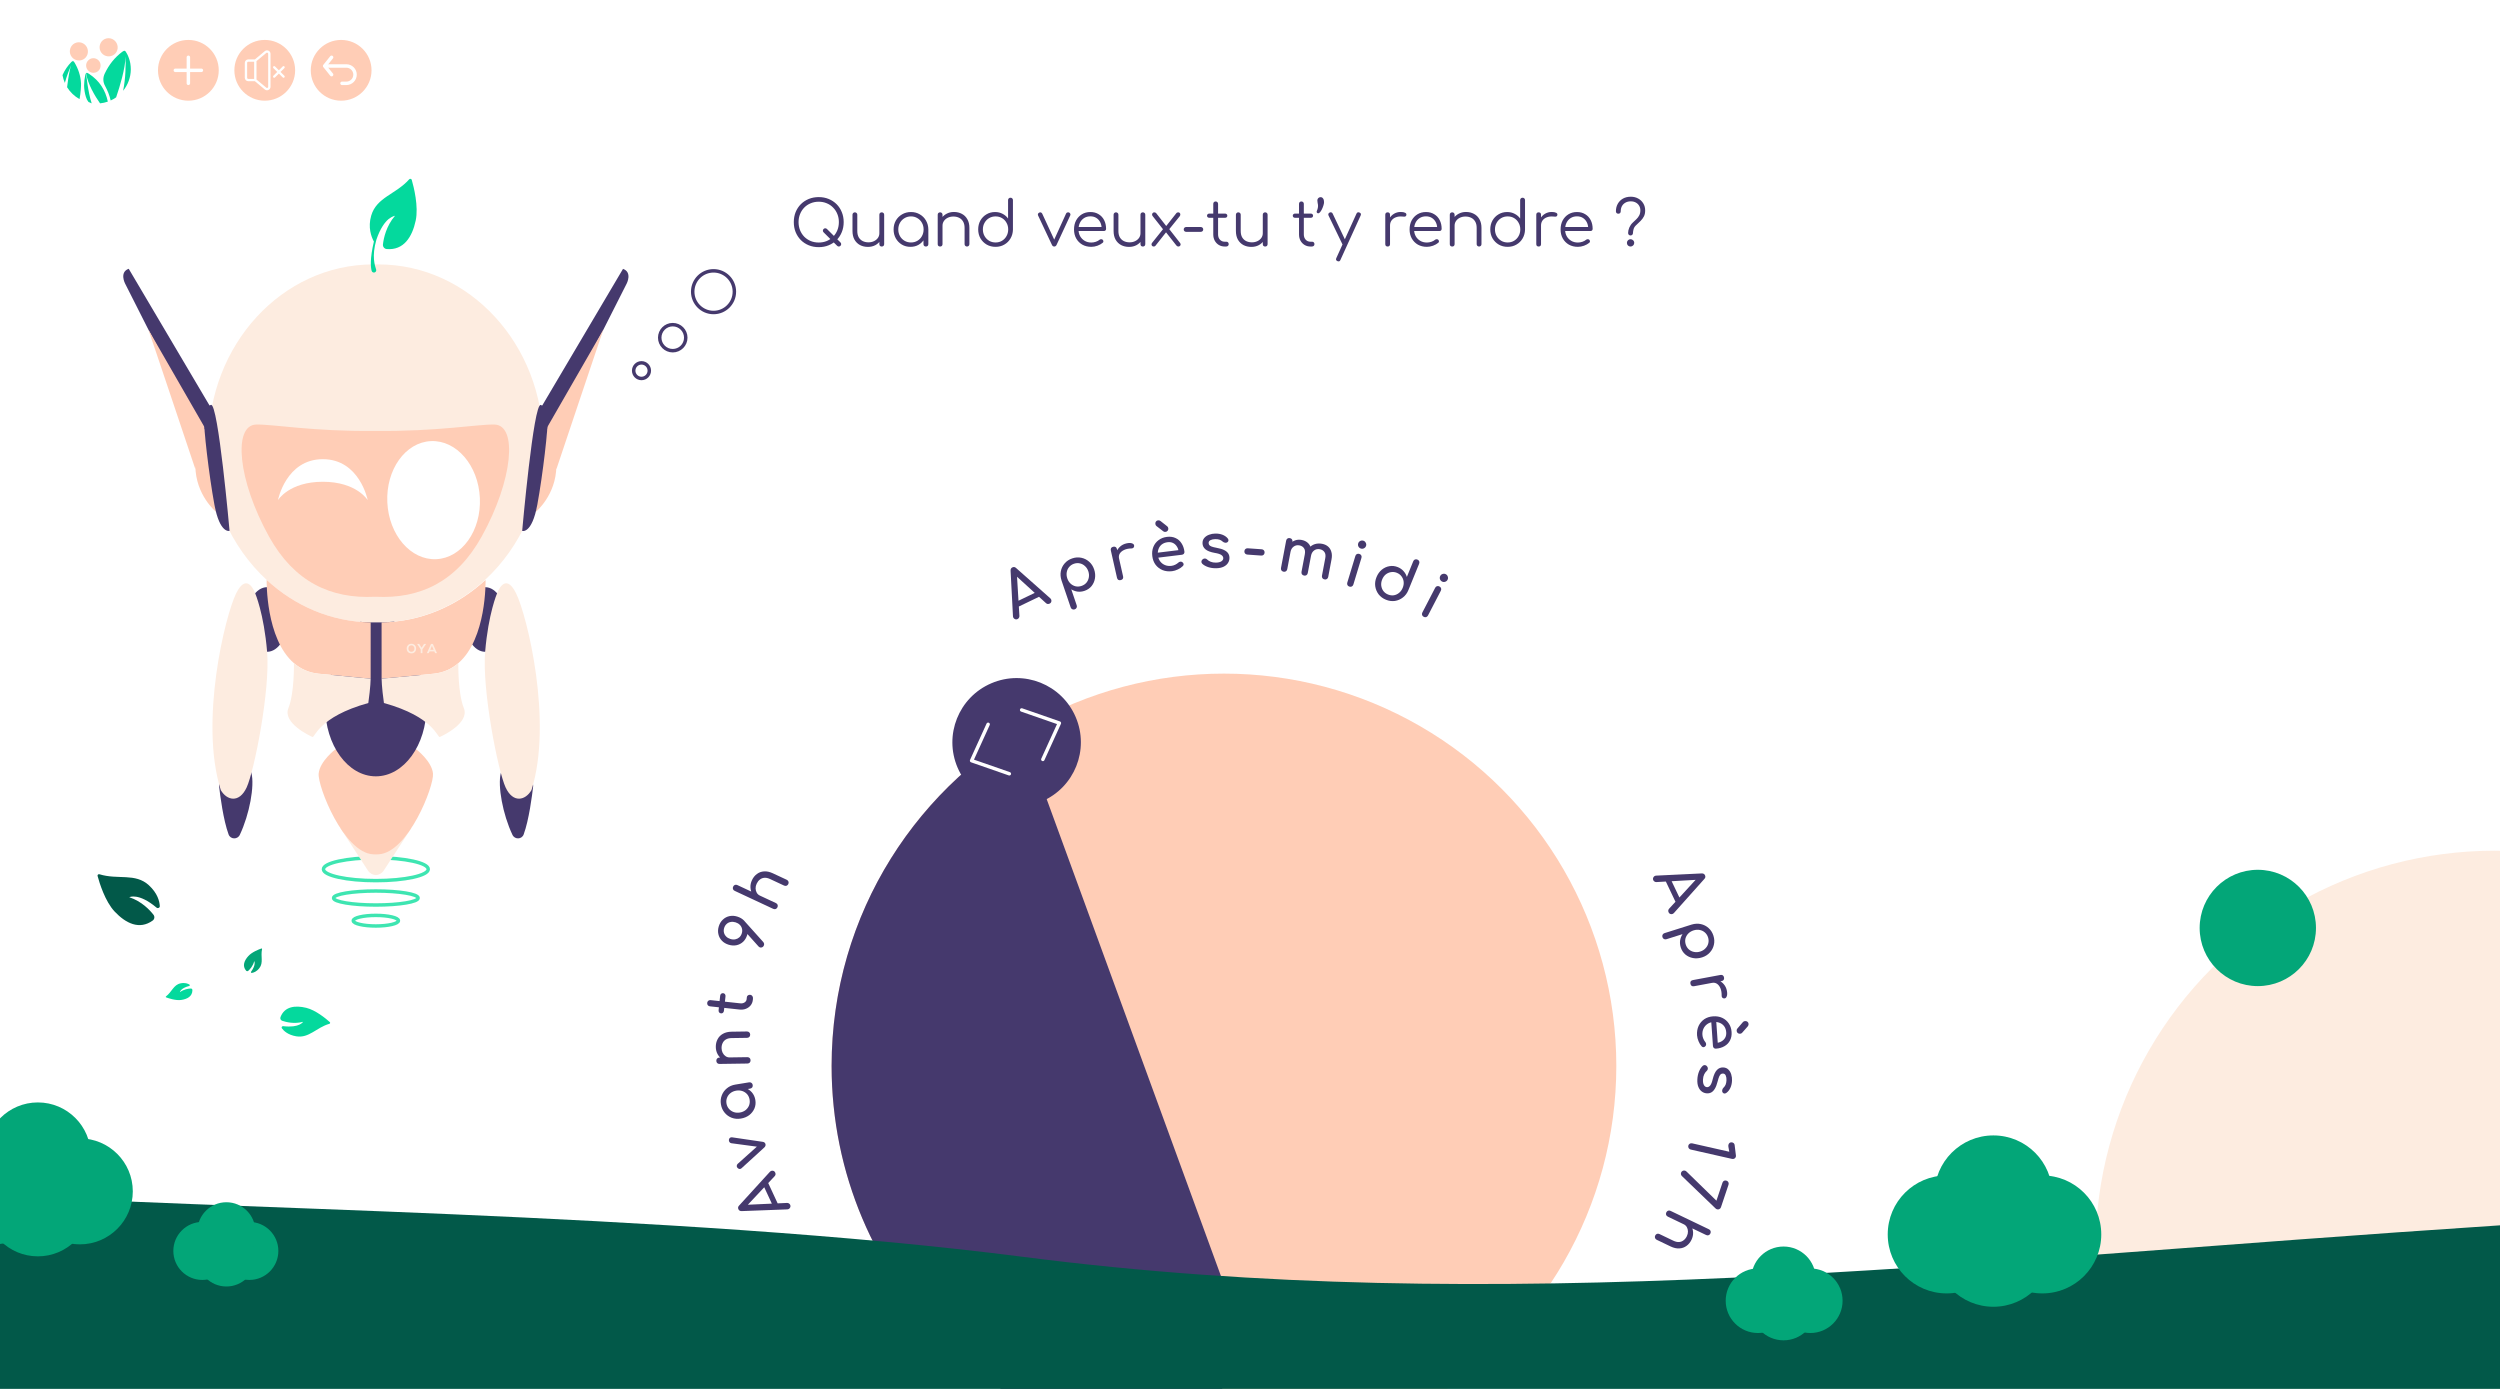 <svg width="1440" height="800" viewBox="0 0 1440 800" fill="none" xmlns="http://www.w3.org/2000/svg">
<rect x="0" y="0" width="1440" height="800" fill="#808080" stroke="none"/>
<g clip-path="url(#clip0)">
<rect width="1440" height="800" fill="white"/>
<circle cx="705" cy="614" r="226" fill="#FFCDB6"/>
<path fill-rule="evenodd" clip-rule="evenodd" d="M592 430.5L704 737V839.998C579.644 839.459 479 738.483 479 614C479 526.272 528.985 450.219 602.029 412.767L592 430.5Z" fill="#45396D"/>
<circle cx="1437" cy="720" r="230" fill="#FDECE0"/>
<path d="M589.5 723.967C387.449 697.997 111.5 696.499 0 688V800H1440V705.79C1120.5 726.733 864 759.25 589.5 723.967Z" fill="#025949"/>
<circle cx="196.5" cy="40.5" r="17.5" fill="#FFCDB6"/>
<path d="M191 33L187 38L191 43" stroke="white" stroke-width="2" stroke-linecap="round" stroke-linejoin="round"/>
<path d="M187.5 38H199.5C202.261 38 204.5 40.239 204.5 43V43C204.5 45.761 202.261 48 199.5 48H197" stroke="white" stroke-width="2" stroke-linecap="round"/>
<circle cx="108.5" cy="40.5" r="17.5" fill="#FFCDB6"/>
<path d="M108.5 33V48" stroke="white" stroke-width="2" stroke-miterlimit="10" stroke-linecap="round"/>
<path d="M116 40.5H101" stroke="white" stroke-width="2" stroke-miterlimit="10" stroke-linecap="round"/>
<path d="M45.807 57.097C42.881 55.449 40.399 53.077 38.644 50.242C39.309 44.835 40.096 39.97 41.005 37.498C39.995 39.809 38.482 43.629 37.352 47.75C36.727 46.322 36.282 44.835 36 43.267C37.352 40.231 39.027 37.859 41.065 35.749C41.448 35.347 41.751 35.186 42.034 35.206C42.316 35.226 42.578 35.467 42.881 35.95C45.101 39.649 46.433 43.649 46.675 47.991C46.756 49.298 46.473 53.76 45.807 57.097Z" fill="#04D99D"/>
<path d="M70.91 52.293C72.424 45.096 72.464 36.935 72.343 32.512C72.121 39.568 69.074 49.679 66.895 56.072C65.906 56.776 64.857 57.379 63.747 57.881C63.101 54.966 61.991 52.192 60.518 49.478C59.267 47.187 59.206 44.734 60.357 42.322C62.778 37.276 65.987 33.136 70.527 29.758C71.092 29.336 71.556 29.175 71.899 29.276C72.081 29.336 72.202 29.457 72.343 29.658C72.484 29.859 72.626 30.1 72.807 30.381C73.009 30.703 73.211 31.025 73.372 31.387C73.534 31.708 73.675 32.05 73.816 32.372C73.957 32.713 74.079 33.055 74.22 33.397C74.321 33.718 74.442 34.06 74.543 34.402C74.563 34.462 74.583 34.502 74.603 34.563C74.684 34.864 74.765 35.166 74.845 35.487C74.926 35.849 75.007 36.191 75.067 36.573C75.249 37.679 75.35 38.784 75.35 39.95C75.309 44.614 73.655 48.916 70.91 52.293Z" fill="#04D99D"/>
<path d="M52.81 59.53C52.729 59.489 52.648 59.469 52.567 59.429C52.547 59.449 52.527 59.429 52.507 59.429C51.982 59.208 51.478 58.987 50.973 58.746C50.307 57.921 49.823 56.956 49.5 55.891C48.794 53.68 48.491 51.408 48.431 49.318C48.471 47.207 48.673 45.398 49.056 43.569C49.218 42.825 49.359 42.362 49.581 42.121C49.581 42.121 50.61 52.896 52.789 59.469C52.789 59.469 52.81 59.51 52.81 59.53Z" fill="#04D99D"/>
<path d="M62.112 58.525C60.699 59.027 59.186 59.369 57.632 59.53C54.847 55.529 50.509 48.514 49.581 42.121C49.903 41.759 50.388 41.96 51.336 42.584C57.289 46.483 60.699 51.891 62.112 58.525Z" fill="#04D99D"/>
<path d="M64.978 31.909C62.395 33.216 59.247 32.171 57.935 29.618C56.623 27.065 57.653 23.848 60.175 22.562C61.608 21.838 63.222 21.838 64.574 22.421C64.796 22.522 64.998 22.642 65.2 22.763C66.027 23.265 66.713 23.989 67.197 24.894C68.529 27.487 67.54 30.623 64.978 31.909Z" fill="#FFCDB6"/>
<path d="M47.825 34.301C45.242 35.568 42.114 34.543 40.803 31.97C39.471 29.437 40.52 26.2 43.043 24.914C45.626 23.607 48.713 24.652 50.065 27.246C51.377 29.859 50.388 33.015 47.825 34.301Z" fill="#FFCDB6"/>
<path d="M57.955 37.638C57.995 40.031 56.28 41.84 53.899 41.94C51.659 42.021 49.682 40.131 49.601 37.839C49.52 35.568 51.437 33.558 53.697 33.517C55.998 33.477 57.935 35.327 57.955 37.638Z" fill="#FFCDB6"/>
<circle cx="152.5" cy="40.5" r="17.5" fill="#FFCDB6"/>
<path d="M154.659 29.194C153.941 28.858 153.117 28.964 152.508 29.472L146.82 34.212H143.021C141.907 34.212 141 35.118 141 36.233V44.767C141 45.882 141.907 46.789 143.021 46.789H146.82L152.508 51.529C153.117 52.037 153.942 52.142 154.659 51.806C155.377 51.47 155.823 50.769 155.823 49.976V31.025C155.823 30.232 155.377 29.53 154.659 29.194ZM146.39 45.45H143.021C142.65 45.45 142.348 45.139 142.348 44.767V36.233C142.348 35.861 142.65 35.559 143.021 35.559H146.39V45.45ZM154.476 49.976C154.476 50.373 154.179 50.543 154.088 50.586C153.996 50.629 153.676 50.748 153.371 50.493L147.738 45.799V35.201L153.371 30.507C153.676 30.252 153.997 30.372 154.088 30.414C154.179 30.457 154.476 30.627 154.476 31.024V49.976Z" fill="white"/>
<path d="M161.584 41.44L163.803 39.221C164.066 38.958 164.066 38.531 163.803 38.268C163.539 38.005 163.113 38.005 162.85 38.268L160.631 40.487L158.412 38.268C158.149 38.005 157.723 38.005 157.46 38.268C157.196 38.531 157.196 38.958 157.46 39.221L159.678 41.44L157.46 43.658C157.196 43.922 157.196 44.348 157.46 44.611C157.723 44.874 158.149 44.874 158.412 44.611L160.631 42.392L162.85 44.611C163.113 44.874 163.539 44.874 163.803 44.611C164.066 44.348 164.066 43.922 163.803 43.658L161.584 41.44Z" fill="white"/>
<path d="M216.484 507.243C233.154 507.243 246.667 504.299 246.667 500.667C246.667 497.036 233.154 494.092 216.484 494.092C199.815 494.092 186.302 497.036 186.302 500.667C186.302 504.299 199.815 507.243 216.484 507.243Z" stroke="#3EE5B1" stroke-width="2" stroke-miterlimit="10"/>
<path d="M216.484 504.066C218.251 503.965 219.979 503.069 221.061 501.405L236.972 476.899H195.996L211.907 501.405C212.989 503.069 214.717 503.965 216.484 504.066Z" fill="#FDECE0"/>
<path d="M216.484 492.144C216.975 492.137 217.478 492.118 217.987 492.093C235.036 491.255 250.106 452.815 249.408 445.571C248.716 438.327 239.613 431.487 239.613 431.487H193.343C193.343 431.487 184.24 438.327 183.548 445.571C182.857 452.815 197.92 491.255 214.969 492.093C215.497 492.118 215.994 492.137 216.484 492.144Z" fill="#FFCDB6"/>
<path d="M216.484 521.29C229.938 521.29 240.845 519.483 240.845 517.255C240.845 515.026 229.938 513.22 216.484 513.22C203.03 513.22 192.123 515.026 192.123 517.255C192.123 519.483 203.03 521.29 216.484 521.29Z" stroke="#3EE5B1" stroke-width="2" stroke-miterlimit="10"/>
<path d="M216.484 533.369C223.671 533.369 229.498 532.003 229.498 530.318C229.498 528.633 223.671 527.267 216.484 527.267C209.297 527.267 203.471 528.633 203.471 530.318C203.471 532.003 209.297 533.369 216.484 533.369Z" stroke="#3EE5B1" stroke-width="2" stroke-miterlimit="10"/>
<path d="M227.128 351.519H207.507V375.432H227.128V351.519Z" fill="#45396D"/>
<path d="M216.484 447.166C232.598 447.166 245.661 429.217 245.661 407.075C245.661 384.933 232.598 366.984 216.484 366.984C200.37 366.984 187.307 384.933 187.307 407.075C187.307 429.217 200.37 447.166 216.484 447.166Z" fill="#45396D"/>
<path d="M307.095 452.935C306.516 458.061 304.693 472.341 301.632 480.638C300.557 483.557 296.502 483.689 295.175 480.877C289.574 469.056 286.575 452.632 288.486 445.212C290.303 438.144 301.682 446.492 305.812 449.795C306.749 450.552 307.227 451.737 307.095 452.935Z" fill="#45396D"/>
<path d="M279.446 375.432C285.945 375.432 291.214 367.1 291.214 356.821C291.214 346.542 285.945 338.21 279.446 338.21C272.946 338.21 267.677 346.542 267.677 356.821C267.677 367.1 272.946 375.432 279.446 375.432Z" fill="#45396D"/>
<path d="M219.791 358.498L219.804 390.879V390.885C219.961 390.885 222.293 390.734 249.64 388.073C255.481 387.506 260.19 385.255 263.987 381.983C263.987 381.976 263.987 381.976 263.987 381.976C280.332 367.867 279.697 334.629 279.685 334.049C263.484 348.984 242.618 358.12 219.791 358.498Z" fill="#FFCDB6"/>
<path d="M219.804 390.885C219.804 391.043 219.816 395.531 221.149 404.938C250.011 412.957 251.96 425.088 253.325 424.495C254.689 423.909 270.682 416.482 267.174 407.876C263.71 399.377 263.981 382.418 263.987 381.983C260.19 385.255 255.481 387.506 249.641 388.073C222.293 390.734 219.961 390.885 219.804 390.885Z" fill="#FDECE0"/>
<path d="M286.323 341.728C286.323 341.728 290.844 328.778 297.256 341.728C303.668 354.677 318.549 415.87 306.133 455.091C302.719 461.018 295.54 462.871 291.214 453.534C286.889 444.197 277.597 397.555 279.446 375.426C281.294 353.297 286.323 341.728 286.323 341.728Z" fill="#FDECE0"/>
<path d="M216.484 152.318C216.981 152.311 217.484 152.305 217.987 152.305C270.393 152.305 312.879 198.468 312.879 255.411C312.879 286.928 299.865 315.135 279.358 334.042C279.358 334.042 279.358 334.042 279.358 334.049C263.157 348.984 242.291 358.12 219.464 358.498C218.974 358.504 218.477 358.511 217.987 358.511C217.484 358.511 216.987 358.504 216.484 358.498C215.988 358.504 215.485 358.511 214.982 358.511C214.491 358.511 213.995 358.504 213.504 358.498C190.677 358.12 169.812 348.984 153.611 334.049C153.611 334.042 153.611 334.042 153.611 334.042C133.103 315.135 120.09 286.928 120.09 255.411C120.09 198.468 162.576 152.305 214.982 152.305C215.485 152.305 215.988 152.311 216.484 152.318Z" fill="#FDECE0"/>
<path d="M215.918 248.205C180.807 248.621 157.043 244.296 147.582 244.536C134.178 244.87 136.856 276.462 154.956 309.057C169.522 335.297 190.602 344.987 215.918 343.739H216.484C241.807 344.987 262.88 335.297 277.446 309.057C295.54 276.462 298.224 244.87 284.821 244.536C275.359 244.296 251.595 248.627 216.484 248.205H215.918Z" fill="#FFCDB6"/>
<path d="M85.45 189.818L71.996 163.218C71.996 163.218 68.683 156.763 74.14 154.808L121.856 235.539L120.36 247.322L115.287 247.247L85.45 189.818Z" fill="#45396D"/>
<path d="M85.45 189.818C85.84 190.599 112.527 270.258 112.527 270.258L117.701 245.878L85.45 189.818Z" fill="#FFCDB6"/>
<path d="M124.402 294.796C124.402 294.796 112.653 285.194 112.527 268.354C112.401 251.515 117.695 245.872 117.695 245.872L124.402 294.796Z" fill="#FFCDB6"/>
<path d="M132.223 305.772C132.223 305.772 126.647 307.664 123.503 290.692C120.36 273.72 117.066 245.248 117.644 241.553C118.223 237.859 117.336 234.618 121.498 233.2C125.66 231.775 132.223 305.772 132.223 305.772Z" fill="#45396D"/>
<path d="M347.544 189.874L361.004 163.275C361.004 163.275 364.317 156.819 358.86 154.865L311.137 235.596L312.633 247.379L317.707 247.303L347.544 189.874Z" fill="#45396D"/>
<path d="M347.543 189.874C347.154 190.656 320.466 270.315 320.466 270.315L315.292 245.935L347.543 189.874Z" fill="#FFCDB6"/>
<path d="M308.591 294.859C308.591 294.859 320.341 285.257 320.467 268.417C320.592 251.578 315.299 245.935 315.299 245.935L308.591 294.859Z" fill="#FFCDB6"/>
<path d="M300.77 305.829C300.77 305.829 306.347 307.721 309.49 290.749C312.633 273.776 315.928 245.305 315.349 241.61C314.771 237.916 315.657 234.675 311.495 233.257C307.334 231.832 300.77 305.829 300.77 305.829Z" fill="#45396D"/>
<path d="M213.492 390.886C213.492 390.879 213.492 390.879 213.492 390.879C213.492 390.879 213.512 390.886 213.492 390.886Z" fill="#03A678"/>
<path d="M126.207 452.935C126.785 458.061 128.608 472.341 131.67 480.638C132.745 483.557 136.8 483.689 138.127 480.877C143.728 469.056 146.727 452.632 144.816 445.212C142.999 438.144 131.62 446.492 127.489 449.795C126.553 450.552 126.069 451.737 126.207 452.935Z" fill="#45396D"/>
<path d="M153.856 375.432C160.356 375.432 165.625 367.1 165.625 356.821C165.625 346.542 160.356 338.21 153.856 338.21C147.356 338.21 142.087 346.542 142.087 356.821C142.087 367.1 147.356 375.432 153.856 375.432Z" fill="#45396D"/>
<path d="M213.504 358.498L213.492 390.879V390.885C213.335 390.885 211.002 390.734 183.655 388.073C177.815 387.506 173.106 385.255 169.309 381.983C169.309 381.976 169.309 381.976 169.309 381.976C152.963 367.867 153.598 334.629 153.611 334.049C169.812 348.984 190.677 358.12 213.504 358.498Z" fill="#FFCDB6"/>
<path d="M213.492 390.885C213.492 391.043 213.479 395.531 212.146 404.938C183.284 412.957 181.335 425.088 179.971 424.495C178.607 423.909 162.613 416.482 166.121 407.876C169.585 399.377 169.315 382.418 169.309 381.983C173.106 385.255 177.815 387.506 183.655 388.073C211.002 390.734 213.335 390.885 213.492 390.885Z" fill="#FDECE0"/>
<path d="M146.978 341.728C146.978 341.728 142.458 328.778 136.046 341.728C129.633 354.677 114.752 415.87 127.169 455.091C130.582 461.018 137.762 462.871 142.087 453.534C146.412 444.197 155.704 397.555 153.856 375.426C152.008 353.297 146.978 341.728 146.978 341.728Z" fill="#FDECE0"/>
<path d="M239.682 373.598C239.67 374.966 238.827 376.334 236.973 376.334C235.118 376.334 234.257 374.997 234.257 373.604C234.257 372.211 235.15 370.811 236.973 370.811C238.796 370.817 239.701 372.217 239.682 373.598ZM235.244 373.623C235.269 374.493 235.734 375.42 236.979 375.42C238.224 375.42 238.689 374.48 238.708 373.61C238.72 372.715 238.224 371.719 236.979 371.719C235.734 371.725 235.219 372.728 235.244 373.623Z" fill="#FDECE0"/>
<path d="M242.819 373.106L244.221 370.918H245.422V370.962L243.316 374.026V376.214H242.323V374.026L240.292 370.962V370.918H241.474L242.819 373.106Z" fill="#FDECE0"/>
<path d="M250.169 375.218H247.409L246.956 376.214H245.875L248.245 370.918H249.332L251.703 376.214H250.615L250.169 375.218ZM248.792 372.034L247.811 374.285H249.772L248.792 372.034Z" fill="#FDECE0"/>
<path d="M251.292 322.088C266.013 321.417 277.256 305.649 276.405 286.869C275.554 268.088 262.931 253.408 248.21 254.079C233.489 254.75 222.246 270.518 223.097 289.298C223.948 308.078 236.571 322.759 251.292 322.088Z" fill="white"/>
<path d="M185.95 277.496C166.448 277.496 160.099 288.082 160.099 288.082C160.099 288.082 164.713 264.49 185.95 264.49C207.186 264.49 211.801 288.082 211.801 288.082C211.801 288.082 205.451 277.496 185.95 277.496Z" fill="white"/>
<path d="M237.163 103.594C236.968 102.927 236.128 102.799 235.661 103.327C227.998 111.943 216.897 113.607 213.816 124.199C211.825 131.034 213.905 136.394 215.235 138.893C215.279 138.971 215.323 139.038 215.374 139.088C213.004 149.084 213.499 153.932 214.078 156.03C214.295 156.81 215.157 157.21 215.902 156.893C216.536 156.62 216.858 155.914 216.653 155.251C215.952 153.003 213.994 147.787 216.808 138.025C219.055 131.424 221.697 127.995 223.793 126.209C225.89 124.544 227.519 124.283 227.519 124.283C222.459 130.194 220.99 137.173 220.579 140.741C220.412 142.11 221.391 143.335 222.753 143.452C232.519 144.275 237.413 136.539 239.437 127.077C241.183 118.917 238.353 107.724 237.163 103.594Z" fill="#04D99D"/>
<path d="M482.18 141.568L474.404 133.828C474.116 133.54 473.972 133.216 473.972 132.856C473.972 132.496 474.116 132.172 474.404 131.884C474.668 131.62 474.98 131.488 475.34 131.488C475.7 131.488 476.024 131.62 476.312 131.884L484.124 139.66C484.388 139.948 484.52 140.272 484.52 140.632C484.52 140.968 484.388 141.28 484.124 141.568C483.836 141.856 483.512 142 483.152 142C482.792 142 482.468 141.856 482.18 141.568ZM471.596 142.36C469.508 142.36 467.588 142 465.836 141.28C464.084 140.56 462.56 139.552 461.264 138.256C459.992 136.96 458.996 135.436 458.276 133.684C457.58 131.932 457.232 130.012 457.232 127.924C457.232 125.86 457.58 123.952 458.276 122.2C458.996 120.448 459.992 118.924 461.264 117.628C462.56 116.332 464.084 115.324 465.836 114.604C467.588 113.884 469.508 113.524 471.596 113.524C473.66 113.524 475.568 113.884 477.32 114.604C479.072 115.324 480.596 116.332 481.892 117.628C483.188 118.924 484.184 120.448 484.88 122.2C485.6 123.952 485.96 125.86 485.96 127.924C485.96 130.012 485.6 131.932 484.88 133.684C484.184 135.436 483.188 136.96 481.892 138.256C480.596 139.552 479.072 140.56 477.32 141.28C475.568 142 473.66 142.36 471.596 142.36ZM471.596 139.696C473.252 139.696 474.788 139.408 476.204 138.832C477.62 138.232 478.844 137.404 479.876 136.348C480.932 135.268 481.748 134.02 482.324 132.604C482.9 131.164 483.188 129.604 483.188 127.924C483.188 126.268 482.9 124.732 482.324 123.316C481.748 121.876 480.932 120.628 479.876 119.572C478.844 118.492 477.62 117.664 476.204 117.088C474.788 116.488 473.252 116.188 471.596 116.188C469.916 116.188 468.368 116.488 466.952 117.088C465.536 117.664 464.3 118.492 463.244 119.572C462.212 120.628 461.408 121.876 460.832 123.316C460.256 124.732 459.968 126.268 459.968 127.924C459.968 129.604 460.256 131.164 460.832 132.604C461.408 134.02 462.212 135.268 463.244 136.348C464.3 137.404 465.536 138.232 466.952 138.832C468.368 139.408 469.916 139.696 471.596 139.696ZM499.96 142.216C498.256 142.216 496.732 141.868 495.388 141.172C494.044 140.452 492.976 139.408 492.184 138.04C491.416 136.672 491.032 135.004 491.032 133.036V123.676C491.032 123.292 491.164 122.968 491.428 122.704C491.692 122.44 492.016 122.308 492.4 122.308C492.808 122.308 493.144 122.44 493.408 122.704C493.672 122.968 493.804 123.292 493.804 123.676V133.036C493.804 134.524 494.08 135.748 494.632 136.708C495.208 137.668 495.976 138.388 496.936 138.868C497.92 139.348 499.024 139.588 500.248 139.588C501.424 139.588 502.48 139.36 503.416 138.904C504.376 138.448 505.132 137.824 505.684 137.032C506.236 136.24 506.512 135.34 506.512 134.332H508.492C508.42 135.844 508 137.2 507.232 138.4C506.488 139.576 505.48 140.512 504.208 141.208C502.936 141.88 501.52 142.216 499.96 142.216ZM507.88 142C507.472 142 507.136 141.88 506.872 141.64C506.632 141.376 506.512 141.028 506.512 140.596V123.676C506.512 123.268 506.632 122.944 506.872 122.704C507.136 122.44 507.472 122.308 507.88 122.308C508.288 122.308 508.624 122.44 508.888 122.704C509.152 122.944 509.284 123.268 509.284 123.676V140.596C509.284 141.028 509.152 141.376 508.888 141.64C508.624 141.88 508.288 142 507.88 142ZM524.432 142.18C522.584 142.18 520.928 141.748 519.464 140.884C518 139.996 516.836 138.796 515.972 137.284C515.132 135.772 514.712 134.068 514.712 132.172C514.712 130.252 515.144 128.536 516.008 127.024C516.896 125.512 518.096 124.324 519.608 123.46C521.12 122.572 522.824 122.128 524.72 122.128C526.616 122.128 528.308 122.572 529.796 123.46C531.308 124.324 532.496 125.512 533.36 127.024C534.248 128.536 534.704 130.252 534.728 132.172L533.612 133.036C533.612 134.764 533.204 136.324 532.388 137.716C531.596 139.084 530.504 140.176 529.112 140.992C527.744 141.784 526.184 142.18 524.432 142.18ZM524.72 139.66C526.112 139.66 527.348 139.336 528.428 138.688C529.532 138.04 530.396 137.152 531.02 136.024C531.668 134.872 531.992 133.588 531.992 132.172C531.992 130.732 531.668 129.448 531.02 128.32C530.396 127.192 529.532 126.304 528.428 125.656C527.348 124.984 526.112 124.648 524.72 124.648C523.352 124.648 522.116 124.984 521.012 125.656C519.908 126.304 519.032 127.192 518.384 128.32C517.736 129.448 517.412 130.732 517.412 132.172C517.412 133.588 517.736 134.872 518.384 136.024C519.032 137.152 519.908 138.04 521.012 138.688C522.116 139.336 523.352 139.66 524.72 139.66ZM533.324 142C532.916 142 532.58 141.88 532.316 141.64C532.052 141.376 531.92 141.04 531.92 140.632V134.476L532.604 131.632L534.728 132.172V140.632C534.728 141.04 534.596 141.376 534.332 141.64C534.068 141.88 533.732 142 533.324 142ZM557.003 142C556.595 142 556.259 141.868 555.995 141.604C555.731 141.34 555.599 141.016 555.599 140.632V131.272C555.599 129.784 555.311 128.56 554.735 127.6C554.183 126.64 553.415 125.92 552.431 125.44C551.471 124.96 550.379 124.72 549.155 124.72C547.979 124.72 546.911 124.948 545.951 125.404C545.015 125.86 544.271 126.484 543.719 127.276C543.167 128.068 542.891 128.968 542.891 129.976H540.911C540.959 128.464 541.367 127.12 542.135 125.944C542.903 124.744 543.923 123.808 545.195 123.136C546.467 122.44 547.883 122.092 549.443 122.092C551.147 122.092 552.671 122.452 554.015 123.172C555.359 123.868 556.415 124.9 557.183 126.268C557.975 127.636 558.371 129.304 558.371 131.272V140.632C558.371 141.016 558.239 141.34 557.975 141.604C557.711 141.868 557.387 142 557.003 142ZM541.523 142C541.091 142 540.743 141.88 540.479 141.64C540.239 141.376 540.119 141.04 540.119 140.632V123.712C540.119 123.28 540.239 122.944 540.479 122.704C540.743 122.44 541.091 122.308 541.523 122.308C541.931 122.308 542.255 122.44 542.495 122.704C542.759 122.944 542.891 123.28 542.891 123.712V140.632C542.891 141.04 542.759 141.376 542.495 141.64C542.255 141.88 541.931 142 541.523 142ZM573.446 142.18C571.55 142.18 569.846 141.748 568.334 140.884C566.822 139.996 565.622 138.796 564.734 137.284C563.87 135.772 563.438 134.056 563.438 132.136C563.438 130.24 563.858 128.536 564.698 127.024C565.562 125.512 566.726 124.324 568.19 123.46C569.654 122.572 571.31 122.128 573.158 122.128C574.766 122.128 576.218 122.476 577.514 123.172C578.81 123.844 579.854 124.744 580.646 125.872V115.288C580.646 114.856 580.778 114.52 581.042 114.28C581.306 114.016 581.642 113.884 582.05 113.884C582.458 113.884 582.794 114.016 583.058 114.28C583.322 114.52 583.454 114.856 583.454 115.288V132.28C583.406 134.152 582.938 135.844 582.05 137.356C581.186 138.844 579.998 140.02 578.486 140.884C576.998 141.748 575.318 142.18 573.446 142.18ZM573.446 139.66C574.838 139.66 576.074 139.336 577.154 138.688C578.258 138.016 579.122 137.116 579.746 135.988C580.394 134.86 580.718 133.576 580.718 132.136C580.718 130.72 580.394 129.448 579.746 128.32C579.122 127.168 578.258 126.268 577.154 125.62C576.074 124.972 574.838 124.648 573.446 124.648C572.078 124.648 570.842 124.972 569.738 125.62C568.634 126.268 567.758 127.168 567.11 128.32C566.462 129.448 566.138 130.72 566.138 132.136C566.138 133.576 566.462 134.86 567.11 135.988C567.758 137.116 568.634 138.016 569.738 138.688C570.842 139.336 572.078 139.66 573.446 139.66ZM607.214 142C606.638 142 606.206 141.688 605.918 141.064L597.926 124.108C597.782 123.796 597.77 123.484 597.89 123.172C598.01 122.86 598.25 122.62 598.61 122.452C598.946 122.284 599.27 122.26 599.582 122.38C599.894 122.5 600.134 122.716 600.302 123.028L607.97 139.624H606.494L614.054 123.028C614.198 122.692 614.438 122.476 614.774 122.38C615.134 122.26 615.482 122.272 615.818 122.416C616.154 122.584 616.382 122.836 616.502 123.172C616.622 123.484 616.61 123.784 616.466 124.072L608.582 141.064C608.294 141.688 607.838 142 607.214 142ZM628.606 142.18C626.662 142.18 624.934 141.76 623.422 140.92C621.934 140.056 620.757 138.868 619.894 137.356C619.054 135.844 618.634 134.116 618.634 132.172C618.634 130.204 619.03 128.476 619.822 126.988C620.638 125.476 621.754 124.288 623.17 123.424C624.586 122.56 626.218 122.128 628.066 122.128C629.89 122.128 631.474 122.548 632.818 123.388C634.186 124.204 635.242 125.344 635.986 126.808C636.73 128.272 637.102 129.94 637.102 131.812C637.102 132.196 636.982 132.508 636.742 132.748C636.502 132.964 636.19 133.072 635.806 133.072H620.506V130.768H636.094L634.546 131.884C634.57 130.492 634.318 129.244 633.79 128.14C633.262 127.036 632.506 126.172 631.522 125.548C630.562 124.924 629.41 124.612 628.066 124.612C626.698 124.612 625.498 124.936 624.466 125.584C623.434 126.232 622.63 127.132 622.054 128.284C621.502 129.412 621.226 130.708 621.226 132.172C621.226 133.636 621.538 134.932 622.162 136.06C622.81 137.188 623.686 138.076 624.79 138.724C625.894 139.372 627.166 139.696 628.606 139.696C629.47 139.696 630.334 139.552 631.198 139.264C632.086 138.952 632.794 138.568 633.322 138.112C633.586 137.896 633.886 137.788 634.222 137.788C634.558 137.764 634.846 137.848 635.086 138.04C635.398 138.328 635.554 138.64 635.554 138.976C635.578 139.312 635.446 139.6 635.158 139.84C634.366 140.512 633.358 141.076 632.134 141.532C630.91 141.964 629.734 142.18 628.606 142.18ZM650.359 142.216C648.655 142.216 647.131 141.868 645.787 141.172C644.443 140.452 643.375 139.408 642.583 138.04C641.815 136.672 641.431 135.004 641.431 133.036V123.676C641.431 123.292 641.563 122.968 641.827 122.704C642.091 122.44 642.415 122.308 642.799 122.308C643.207 122.308 643.543 122.44 643.807 122.704C644.071 122.968 644.203 123.292 644.203 123.676V133.036C644.203 134.524 644.479 135.748 645.031 136.708C645.607 137.668 646.375 138.388 647.335 138.868C648.319 139.348 649.423 139.588 650.647 139.588C651.823 139.588 652.879 139.36 653.815 138.904C654.775 138.448 655.531 137.824 656.083 137.032C656.635 136.24 656.911 135.34 656.911 134.332H658.891C658.819 135.844 658.399 137.2 657.631 138.4C656.887 139.576 655.879 140.512 654.607 141.208C653.335 141.88 651.919 142.216 650.359 142.216ZM658.279 142C657.871 142 657.535 141.88 657.271 141.64C657.031 141.376 656.911 141.028 656.911 140.596V123.676C656.911 123.268 657.031 122.944 657.271 122.704C657.535 122.44 657.871 122.308 658.279 122.308C658.687 122.308 659.023 122.44 659.287 122.704C659.551 122.944 659.683 123.268 659.683 123.676V140.596C659.683 141.028 659.551 141.376 659.287 141.64C659.023 141.88 658.687 142 658.279 142ZM678.816 142C678.528 142 678.288 141.952 678.096 141.856C677.928 141.76 677.748 141.592 677.556 141.352L671.328 133.432L670.248 132.496L663.984 124.54C663.72 124.228 663.588 123.904 663.588 123.568C663.612 123.232 663.732 122.944 663.948 122.704C664.164 122.44 664.476 122.308 664.884 122.308C665.292 122.308 665.64 122.452 665.928 122.74L671.976 130.48L672.948 131.272L679.644 139.84C679.956 140.224 680.088 140.584 680.04 140.92C679.992 141.256 679.836 141.52 679.572 141.712C679.332 141.904 679.08 142 678.816 142ZM664.56 142C664.176 142 663.864 141.88 663.624 141.64C663.408 141.4 663.288 141.112 663.264 140.776C663.264 140.44 663.396 140.116 663.66 139.804L670.284 131.524L671.832 133.576L665.532 141.568C665.316 141.856 664.992 142 664.56 142ZM672.984 132.64L671.22 130.84L677.448 122.956C677.616 122.716 677.796 122.548 677.988 122.452C678.204 122.356 678.42 122.308 678.636 122.308C679.044 122.308 679.356 122.44 679.572 122.704C679.788 122.944 679.884 123.244 679.86 123.604C679.86 123.94 679.74 124.264 679.5 124.576L672.984 132.64ZM683.193 133.54C682.809 133.54 682.485 133.408 682.221 133.144C681.957 132.88 681.825 132.556 681.825 132.172C681.825 131.764 681.957 131.428 682.221 131.164C682.485 130.9 682.809 130.768 683.193 130.768H691.653C692.061 130.768 692.397 130.9 692.661 131.164C692.925 131.428 693.057 131.764 693.057 132.172C693.057 132.556 692.925 132.88 692.661 133.144C692.397 133.408 692.061 133.54 691.653 133.54H683.193ZM705.464 142C704.192 142 703.052 141.7 702.044 141.1C701.06 140.5 700.28 139.684 699.704 138.652C699.128 137.596 698.84 136.396 698.84 135.052V117.448C698.84 117.04 698.96 116.704 699.2 116.44C699.464 116.176 699.8 116.044 700.208 116.044C700.616 116.044 700.952 116.176 701.216 116.44C701.48 116.704 701.612 117.04 701.612 117.448V135.052C701.612 136.276 701.972 137.284 702.692 138.076C703.412 138.844 704.336 139.228 705.464 139.228H706.436C706.82 139.228 707.132 139.36 707.372 139.624C707.612 139.888 707.732 140.224 707.732 140.632C707.732 141.04 707.588 141.376 707.3 141.64C707.012 141.88 706.652 142 706.22 142H705.464ZM696.5 125.44C696.14 125.44 695.84 125.332 695.6 125.116C695.36 124.876 695.24 124.588 695.24 124.252C695.24 123.892 695.36 123.604 695.6 123.388C695.84 123.148 696.14 123.028 696.5 123.028H705.68C706.04 123.028 706.34 123.148 706.58 123.388C706.82 123.604 706.94 123.892 706.94 124.252C706.94 124.588 706.82 124.876 706.58 125.116C706.34 125.332 706.04 125.44 705.68 125.44H696.5ZM720.812 142.216C719.108 142.216 717.584 141.868 716.24 141.172C714.896 140.452 713.828 139.408 713.036 138.04C712.268 136.672 711.884 135.004 711.884 133.036V123.676C711.884 123.292 712.016 122.968 712.28 122.704C712.544 122.44 712.868 122.308 713.252 122.308C713.66 122.308 713.996 122.44 714.26 122.704C714.524 122.968 714.656 123.292 714.656 123.676V133.036C714.656 134.524 714.932 135.748 715.484 136.708C716.06 137.668 716.828 138.388 717.788 138.868C718.772 139.348 719.876 139.588 721.1 139.588C722.276 139.588 723.332 139.36 724.268 138.904C725.228 138.448 725.984 137.824 726.536 137.032C727.088 136.24 727.364 135.34 727.364 134.332H729.344C729.272 135.844 728.852 137.2 728.084 138.4C727.34 139.576 726.332 140.512 725.06 141.208C723.788 141.88 722.372 142.216 720.812 142.216ZM728.732 142C728.324 142 727.988 141.88 727.724 141.64C727.484 141.376 727.364 141.028 727.364 140.596V123.676C727.364 123.268 727.484 122.944 727.724 122.704C727.988 122.44 728.324 122.308 728.732 122.308C729.14 122.308 729.476 122.44 729.74 122.704C730.004 122.944 730.136 123.268 730.136 123.676V140.596C730.136 141.028 730.004 141.376 729.74 141.64C729.476 141.88 729.14 142 728.732 142ZM754.858 142C753.586 142 752.446 141.7 751.438 141.1C750.454 140.5 749.674 139.684 749.098 138.652C748.522 137.596 748.234 136.396 748.234 135.052V117.448C748.234 117.04 748.354 116.704 748.594 116.44C748.858 116.176 749.194 116.044 749.602 116.044C750.01 116.044 750.346 116.176 750.61 116.44C750.874 116.704 751.006 117.04 751.006 117.448V135.052C751.006 136.276 751.366 137.284 752.086 138.076C752.806 138.844 753.73 139.228 754.858 139.228H755.83C756.214 139.228 756.526 139.36 756.766 139.624C757.006 139.888 757.126 140.224 757.126 140.632C757.126 141.04 756.982 141.376 756.694 141.64C756.406 141.88 756.046 142 755.614 142H754.858ZM745.894 125.44C745.534 125.44 745.234 125.332 744.994 125.116C744.754 124.876 744.634 124.588 744.634 124.252C744.634 123.892 744.754 123.604 744.994 123.388C745.234 123.148 745.534 123.028 745.894 123.028H755.074C755.434 123.028 755.734 123.148 755.974 123.388C756.214 123.604 756.334 123.892 756.334 124.252C756.334 124.588 756.214 124.876 755.974 125.116C755.734 125.332 755.434 125.44 755.074 125.44H745.894ZM759.298 122.884C759.01 122.884 758.758 122.752 758.542 122.488C758.35 122.224 758.326 121.924 758.47 121.588C758.83 120.748 759.046 120.04 759.118 119.464C759.19 118.888 759.202 118.396 759.154 117.988C759.106 117.556 759.034 117.148 758.938 116.764C758.842 116.38 758.794 115.948 758.794 115.468C758.794 114.892 758.974 114.436 759.334 114.1C759.694 113.74 760.138 113.56 760.666 113.56C761.266 113.56 761.746 113.824 762.106 114.352C762.466 114.856 762.646 115.552 762.646 116.44C762.646 116.992 762.526 117.628 762.286 118.348C762.07 119.068 761.794 119.776 761.458 120.472C761.122 121.168 760.762 121.744 760.378 122.2C759.994 122.656 759.634 122.884 759.298 122.884ZM771.034 150.568C770.842 150.568 770.626 150.52 770.386 150.424C769.57 150.064 769.342 149.488 769.702 148.696L781.33 123.064C781.69 122.296 782.266 122.08 783.058 122.416C783.874 122.752 784.102 123.316 783.742 124.108L772.078 149.74C771.838 150.292 771.49 150.568 771.034 150.568ZM775.03 141.388C774.67 141.556 774.334 141.592 774.022 141.496C773.71 141.376 773.458 141.136 773.266 140.776L765.238 124.144C765.07 123.784 765.046 123.448 765.166 123.136C765.286 122.824 765.526 122.584 765.886 122.416C766.246 122.248 766.582 122.224 766.894 122.344C767.206 122.44 767.446 122.668 767.614 123.028L775.498 139.66C775.69 140.02 775.75 140.356 775.678 140.668C775.606 140.98 775.39 141.22 775.03 141.388ZM799.072 129.868C799.144 128.38 799.528 127.048 800.224 125.872C800.944 124.696 801.868 123.772 802.996 123.1C804.148 122.428 805.42 122.092 806.812 122.092C807.916 122.092 808.768 122.248 809.368 122.56C809.968 122.872 810.196 123.328 810.052 123.928C809.956 124.288 809.788 124.528 809.548 124.648C809.332 124.768 809.056 124.816 808.72 124.792C808.408 124.768 808.048 124.744 807.64 124.72C806.296 124.6 805.096 124.744 804.04 125.152C803.008 125.536 802.18 126.136 801.556 126.952C800.956 127.768 800.656 128.74 800.656 129.868H799.072ZM799.288 142C798.856 142 798.52 141.88 798.28 141.64C798.04 141.4 797.92 141.064 797.92 140.632V123.676C797.92 123.244 798.04 122.908 798.28 122.668C798.52 122.428 798.856 122.308 799.288 122.308C799.72 122.308 800.056 122.428 800.296 122.668C800.536 122.908 800.656 123.244 800.656 123.676V140.632C800.656 141.064 800.536 141.4 800.296 141.64C800.056 141.88 799.72 142 799.288 142ZM821.895 142.18C819.951 142.18 818.223 141.76 816.711 140.92C815.223 140.056 814.047 138.868 813.183 137.356C812.343 135.844 811.923 134.116 811.923 132.172C811.923 130.204 812.319 128.476 813.111 126.988C813.927 125.476 815.043 124.288 816.459 123.424C817.875 122.56 819.507 122.128 821.355 122.128C823.179 122.128 824.763 122.548 826.107 123.388C827.475 124.204 828.531 125.344 829.275 126.808C830.019 128.272 830.391 129.94 830.391 131.812C830.391 132.196 830.271 132.508 830.031 132.748C829.791 132.964 829.479 133.072 829.095 133.072H813.795V130.768H829.383L827.835 131.884C827.859 130.492 827.607 129.244 827.079 128.14C826.551 127.036 825.795 126.172 824.811 125.548C823.851 124.924 822.699 124.612 821.355 124.612C819.987 124.612 818.787 124.936 817.755 125.584C816.723 126.232 815.919 127.132 815.343 128.284C814.791 129.412 814.515 130.708 814.515 132.172C814.515 133.636 814.827 134.932 815.451 136.06C816.099 137.188 816.975 138.076 818.079 138.724C819.183 139.372 820.455 139.696 821.895 139.696C822.759 139.696 823.623 139.552 824.487 139.264C825.375 138.952 826.083 138.568 826.611 138.112C826.875 137.896 827.175 137.788 827.511 137.788C827.847 137.764 828.135 137.848 828.375 138.04C828.687 138.328 828.843 138.64 828.843 138.976C828.867 139.312 828.735 139.6 828.447 139.84C827.655 140.512 826.647 141.076 825.423 141.532C824.199 141.964 823.023 142.18 821.895 142.18ZM851.964 142C851.556 142 851.22 141.868 850.956 141.604C850.692 141.34 850.56 141.016 850.56 140.632V131.272C850.56 129.784 850.272 128.56 849.696 127.6C849.144 126.64 848.376 125.92 847.392 125.44C846.432 124.96 845.34 124.72 844.116 124.72C842.94 124.72 841.872 124.948 840.912 125.404C839.976 125.86 839.232 126.484 838.68 127.276C838.128 128.068 837.852 128.968 837.852 129.976H835.872C835.92 128.464 836.328 127.12 837.096 125.944C837.864 124.744 838.884 123.808 840.156 123.136C841.428 122.44 842.844 122.092 844.404 122.092C846.108 122.092 847.632 122.452 848.976 123.172C850.32 123.868 851.376 124.9 852.144 126.268C852.936 127.636 853.332 129.304 853.332 131.272V140.632C853.332 141.016 853.2 141.34 852.936 141.604C852.672 141.868 852.348 142 851.964 142ZM836.484 142C836.052 142 835.704 141.88 835.44 141.64C835.2 141.376 835.08 141.04 835.08 140.632V123.712C835.08 123.28 835.2 122.944 835.44 122.704C835.704 122.44 836.052 122.308 836.484 122.308C836.892 122.308 837.216 122.44 837.456 122.704C837.72 122.944 837.852 123.28 837.852 123.712V140.632C837.852 141.04 837.72 141.376 837.456 141.64C837.216 141.88 836.892 142 836.484 142ZM868.407 142.18C866.511 142.18 864.807 141.748 863.295 140.884C861.783 139.996 860.583 138.796 859.695 137.284C858.831 135.772 858.399 134.056 858.399 132.136C858.399 130.24 858.819 128.536 859.659 127.024C860.523 125.512 861.687 124.324 863.151 123.46C864.615 122.572 866.271 122.128 868.119 122.128C869.727 122.128 871.179 122.476 872.475 123.172C873.771 123.844 874.815 124.744 875.607 125.872V115.288C875.607 114.856 875.739 114.52 876.003 114.28C876.267 114.016 876.603 113.884 877.011 113.884C877.419 113.884 877.755 114.016 878.019 114.28C878.283 114.52 878.415 114.856 878.415 115.288V132.28C878.367 134.152 877.899 135.844 877.011 137.356C876.147 138.844 874.959 140.02 873.447 140.884C871.959 141.748 870.279 142.18 868.407 142.18ZM868.407 139.66C869.799 139.66 871.035 139.336 872.115 138.688C873.219 138.016 874.083 137.116 874.707 135.988C875.355 134.86 875.679 133.576 875.679 132.136C875.679 130.72 875.355 129.448 874.707 128.32C874.083 127.168 873.219 126.268 872.115 125.62C871.035 124.972 869.799 124.648 868.407 124.648C867.039 124.648 865.803 124.972 864.699 125.62C863.595 126.268 862.719 127.168 862.071 128.32C861.423 129.448 861.099 130.72 861.099 132.136C861.099 133.576 861.423 134.86 862.071 135.988C862.719 137.116 863.595 138.016 864.699 138.688C865.803 139.336 867.039 139.66 868.407 139.66ZM886.048 129.868C886.12 128.38 886.504 127.048 887.2 125.872C887.92 124.696 888.844 123.772 889.972 123.1C891.124 122.428 892.396 122.092 893.788 122.092C894.892 122.092 895.744 122.248 896.344 122.56C896.944 122.872 897.172 123.328 897.028 123.928C896.932 124.288 896.764 124.528 896.524 124.648C896.308 124.768 896.032 124.816 895.696 124.792C895.384 124.768 895.024 124.744 894.616 124.72C893.272 124.6 892.072 124.744 891.016 125.152C889.984 125.536 889.156 126.136 888.532 126.952C887.932 127.768 887.632 128.74 887.632 129.868H886.048ZM886.264 142C885.832 142 885.496 141.88 885.256 141.64C885.016 141.4 884.896 141.064 884.896 140.632V123.676C884.896 123.244 885.016 122.908 885.256 122.668C885.496 122.428 885.832 122.308 886.264 122.308C886.696 122.308 887.032 122.428 887.272 122.668C887.512 122.908 887.632 123.244 887.632 123.676V140.632C887.632 141.064 887.512 141.4 887.272 141.64C887.032 141.88 886.696 142 886.264 142ZM908.871 142.18C906.927 142.18 905.199 141.76 903.687 140.92C902.199 140.056 901.023 138.868 900.159 137.356C899.319 135.844 898.899 134.116 898.899 132.172C898.899 130.204 899.295 128.476 900.087 126.988C900.903 125.476 902.019 124.288 903.435 123.424C904.851 122.56 906.483 122.128 908.331 122.128C910.155 122.128 911.739 122.548 913.083 123.388C914.451 124.204 915.507 125.344 916.251 126.808C916.995 128.272 917.367 129.94 917.367 131.812C917.367 132.196 917.247 132.508 917.007 132.748C916.767 132.964 916.455 133.072 916.071 133.072H900.771V130.768H916.359L914.811 131.884C914.835 130.492 914.583 129.244 914.055 128.14C913.527 127.036 912.771 126.172 911.787 125.548C910.827 124.924 909.675 124.612 908.331 124.612C906.963 124.612 905.763 124.936 904.731 125.584C903.699 126.232 902.895 127.132 902.319 128.284C901.767 129.412 901.491 130.708 901.491 132.172C901.491 133.636 901.803 134.932 902.427 136.06C903.075 137.188 903.951 138.076 905.055 138.724C906.159 139.372 907.431 139.696 908.871 139.696C909.735 139.696 910.599 139.552 911.463 139.264C912.351 138.952 913.059 138.568 913.587 138.112C913.851 137.896 914.151 137.788 914.487 137.788C914.823 137.764 915.111 137.848 915.351 138.04C915.663 138.328 915.819 138.64 915.819 138.976C915.843 139.312 915.711 139.6 915.423 139.84C914.631 140.512 913.623 141.076 912.399 141.532C911.175 141.964 909.999 142.18 908.871 142.18ZM939.191 135.628C938.783 135.628 938.447 135.496 938.183 135.232C937.919 134.968 937.787 134.62 937.787 134.188C937.787 133.228 938.015 132.196 938.471 131.092C938.951 129.988 939.611 129.04 940.451 128.248C941.195 127.552 941.903 126.88 942.575 126.232C943.247 125.584 943.787 124.864 944.195 124.072C944.627 123.28 944.843 122.284 944.843 121.084C944.843 120.148 944.615 119.296 944.159 118.528C943.703 117.736 943.055 117.112 942.215 116.656C941.399 116.2 940.439 115.972 939.335 115.972C938.135 115.972 937.103 116.224 936.239 116.728C935.375 117.208 934.703 117.88 934.223 118.744C933.767 119.608 933.539 120.604 933.539 121.732C933.539 122.14 933.407 122.476 933.143 122.74C932.903 122.98 932.579 123.1 932.171 123.1C931.763 123.1 931.427 122.98 931.163 122.74C930.899 122.476 930.767 122.14 930.767 121.732C930.767 120.076 931.127 118.624 931.847 117.376C932.567 116.104 933.563 115.108 934.835 114.388C936.131 113.668 937.631 113.308 939.335 113.308C940.919 113.308 942.335 113.656 943.583 114.352C944.831 115.024 945.815 115.96 946.535 117.16C947.255 118.336 947.615 119.692 947.615 121.228C947.615 122.572 947.375 123.712 946.895 124.648C946.415 125.584 945.779 126.448 944.987 127.24C944.219 128.008 943.367 128.824 942.431 129.688C941.687 130.36 941.195 131.116 940.955 131.956C940.715 132.796 940.595 133.54 940.595 134.188C940.595 134.62 940.463 134.968 940.199 135.232C939.935 135.496 939.599 135.628 939.191 135.628ZM939.191 142C938.591 142 938.087 141.796 937.679 141.388C937.295 140.98 937.103 140.488 937.103 139.912C937.103 139.312 937.307 138.808 937.715 138.4C938.123 137.992 938.615 137.788 939.191 137.788C939.767 137.788 940.259 137.992 940.667 138.4C941.099 138.808 941.315 139.312 941.315 139.912C941.315 140.488 941.099 140.98 940.667 141.388C940.259 141.796 939.767 142 939.191 142Z" fill="#45396D"/>
<circle r="7.5" transform="matrix(-1 0 0 1 387.5 194.5)" stroke="#45396D" stroke-width="2"/>
<circle r="12" transform="matrix(-1 0 0 1 411 168)" stroke="#45396D" stroke-width="2"/>
<circle r="4.5" transform="matrix(-1 0 0 1 369.5 213.5)" stroke="#45396D" stroke-width="2"/>
<path d="M163.117 591.065C162.429 590.98 161.948 591.749 162.349 592.297C163.482 593.836 165.912 596.134 170.645 596.917C177.98 598.13 182.228 591.867 189.699 589.721C190.159 589.591 190.324 589.045 189.976 588.73C187.817 586.801 181.84 581.817 176.372 580.499C170.034 578.967 163.904 579.69 161.556 585.868C161.227 586.733 161.684 587.684 162.566 587.981C164.856 588.77 169.525 589.912 174.593 588.56C174.593 588.56 172.562 592.197 163.117 591.065Z" fill="#04D99D"/>
<path d="M108.989 567.911C109.358 567.817 109.451 567.327 109.135 567.126C108.247 566.563 106.54 565.871 103.956 566.417C99.951 567.263 99.026 571.326 95.624 573.922C95.414 574.08 95.438 574.394 95.68 574.485C97.174 575.043 101.237 576.403 104.305 575.984C107.863 575.501 110.862 573.903 110.829 570.264C110.825 569.755 110.4 569.359 109.888 569.383C108.556 569.436 105.933 569.785 103.604 571.493C103.604 571.493 103.918 569.221 108.989 567.911Z" fill="#04D99D"/>
<path d="M144.633 559.715C144.413 560.02 144.653 560.449 145.019 560.402C146.046 560.265 147.774 559.71 149.383 557.665C151.877 554.494 150.009 550.837 150.941 546.724C151 546.472 150.783 546.25 150.542 546.334C149.061 546.856 145.129 548.395 143.073 550.651C140.689 553.264 139.431 556.368 141.754 559.099C142.08 559.481 142.651 559.512 143.023 559.171C143.997 558.288 145.76 556.366 146.441 553.603C146.441 553.603 147.64 555.52 144.633 559.715Z" fill="#03A678"/>
<path d="M90.162 522.787C90.918 523.426 92.095 522.883 92.045 521.913C91.895 519.186 90.787 514.535 85.739 509.892C77.914 502.698 67.928 506.864 57.311 503.581C56.659 503.376 56.034 503.9 56.205 504.55C57.277 508.548 60.524 519.19 66.032 525.048C72.416 531.842 80.313 535.777 87.96 530.226C89.03 529.448 89.228 527.953 88.406 526.906C86.284 524.169 81.594 519.148 74.472 516.798C74.472 516.798 79.75 514.037 90.162 522.787Z" fill="#025949"/>
<circle cx="1300.5" cy="534.5" r="33.5" fill="#03A678"/>
<path d="M-3.501 716.751C13.344 716.751 26.999 703.088 26.999 686.234C26.999 669.38 13.344 655.718 -3.501 655.718C-20.345 655.718 -34 669.38 -34 686.234C-34 703.088 -20.345 716.751 -3.501 716.751Z" fill="#03A678"/>
<path d="M45.992 716.751C62.836 716.751 76.491 703.088 76.491 686.234C76.491 669.38 62.836 655.718 45.992 655.718C29.147 655.718 15.492 669.38 15.492 686.234C15.492 703.088 29.147 716.751 45.992 716.751Z" fill="#03A678"/>
<path d="M21.821 696.033C38.666 696.033 52.321 682.37 52.321 665.517C52.321 648.663 38.666 635 21.821 635C4.977 635 -8.678 648.663 -8.678 665.517C-8.678 682.37 4.977 696.033 21.821 696.033Z" fill="#03A678"/>
<path d="M21.821 723.657C38.666 723.657 52.321 709.994 52.321 693.14C52.321 676.286 38.666 662.624 21.821 662.624C4.977 662.624 -8.678 676.286 -8.678 693.14C-8.678 709.994 4.977 723.657 21.821 723.657Z" fill="#03A678"/>
<path d="M1176.38 745.006C1157.63 745.006 1142.43 729.796 1142.43 711.034C1142.43 692.273 1157.63 677.063 1176.38 677.063C1195.13 677.063 1210.33 692.273 1210.33 711.034C1210.33 729.796 1195.13 745.006 1176.38 745.006Z" fill="#03A678"/>
<path d="M1121.29 745.006C1102.53 745.006 1087.33 729.796 1087.33 711.034C1087.33 692.273 1102.53 677.063 1121.29 677.063C1140.04 677.063 1155.24 692.273 1155.24 711.034C1155.24 729.796 1140.04 745.006 1121.29 745.006Z" fill="#03A678"/>
<path d="M1148.19 721.942C1129.44 721.942 1114.24 706.733 1114.24 687.971C1114.24 669.209 1129.44 654 1148.19 654C1166.94 654 1182.14 669.209 1182.14 687.971C1182.14 706.733 1166.94 721.942 1148.19 721.942Z" fill="#03A678"/>
<path d="M1148.19 752.693C1129.44 752.693 1114.24 737.484 1114.24 718.722C1114.24 699.96 1129.44 684.751 1148.19 684.751C1166.94 684.751 1182.14 699.96 1182.14 718.722C1182.14 737.484 1166.94 752.693 1148.19 752.693Z" fill="#03A678"/>
<path d="M116.543 737.243C125.764 737.243 133.239 729.764 133.239 720.538C133.239 711.312 125.764 703.833 116.543 703.833C107.322 703.833 99.847 711.312 99.847 720.538C99.847 729.764 107.322 737.243 116.543 737.243Z" fill="#03A678"/>
<path d="M143.636 737.243C152.857 737.243 160.332 729.764 160.332 720.538C160.332 711.312 152.857 703.833 143.636 703.833C134.415 703.833 126.94 711.312 126.94 720.538C126.94 729.764 134.415 737.243 143.636 737.243Z" fill="#03A678"/>
<path d="M130.405 725.902C139.626 725.902 147.101 718.423 147.101 709.197C147.101 699.971 139.626 692.492 130.405 692.492C121.184 692.492 113.709 699.971 113.709 709.197C113.709 718.423 121.184 725.902 130.405 725.902Z" fill="#03A678"/>
<path d="M130.405 741.024C139.626 741.024 147.101 733.545 147.101 724.319C147.101 715.092 139.626 707.613 130.405 707.613C121.184 707.613 113.709 715.092 113.709 724.319C113.709 733.545 121.184 741.024 130.405 741.024Z" fill="#03A678"/>
<path d="M1042.75 767.818C1032.48 767.818 1024.16 759.492 1024.16 749.222C1024.16 738.951 1032.48 730.625 1042.75 730.625C1053.01 730.625 1061.33 738.951 1061.33 749.222C1061.33 759.492 1053.01 767.818 1042.75 767.818Z" fill="#03A678"/>
<path d="M1012.59 767.818C1002.32 767.818 994 759.492 994 749.222C994 738.951 1002.32 730.625 1012.59 730.625C1022.85 730.625 1031.17 738.951 1031.17 749.222C1031.17 759.492 1022.85 767.818 1012.59 767.818Z" fill="#03A678"/>
<path d="M1027.32 755.193C1017.05 755.193 1008.73 746.867 1008.73 736.596C1008.73 726.326 1017.05 718 1027.32 718C1037.58 718 1045.9 726.326 1045.9 736.596C1045.9 746.867 1037.58 755.193 1027.32 755.193Z" fill="#03A678"/>
<path d="M1027.32 772.027C1017.05 772.027 1008.73 763.701 1008.73 753.43C1008.73 743.16 1017.05 734.834 1027.32 734.834C1037.58 734.834 1045.9 743.16 1045.9 753.43C1045.9 763.701 1037.58 772.027 1027.32 772.027Z" fill="#03A678"/>
<path d="M586.128 356.578C585.523 356.87 584.933 356.834 584.359 356.472C583.784 356.109 583.486 355.573 583.465 354.865L582.092 328.712C582.052 327.799 582.399 327.165 583.134 326.811C583.913 326.436 584.625 326.559 585.27 327.18L604.933 344.6C605.463 345.091 605.685 345.663 605.6 346.316C605.527 346.938 605.176 347.4 604.549 347.702C604.225 347.858 603.87 347.923 603.484 347.896C603.109 347.837 602.779 347.676 602.493 347.414L584.823 331.312L585.732 330.874L587.185 354.79C587.2 355.209 587.098 355.578 586.879 355.897C586.681 356.205 586.431 356.432 586.128 356.578ZM585.159 350.172L585.113 346.757L597.826 340.632L600.467 342.796L585.159 350.172Z" fill="#45396D"/>
<path d="M619.034 350.994C618.534 351.164 618.056 351.136 617.599 350.911C617.173 350.701 616.875 350.346 616.705 349.846L611.425 334.303C610.838 332.5 610.71 330.743 611.042 329.034C611.374 327.324 612.105 325.821 613.236 324.524C614.36 323.205 615.808 322.244 617.58 321.642C619.375 321.032 621.12 320.909 622.815 321.271C624.502 321.61 625.997 322.357 627.302 323.511C628.629 324.657 629.597 326.127 630.207 327.923C630.817 329.718 630.979 331.463 630.692 333.157C630.421 334.82 629.769 336.296 628.737 337.585C627.697 338.851 626.347 339.765 624.688 340.329C623.347 340.784 622.016 340.932 620.695 340.773C619.388 340.583 618.175 340.146 617.056 339.462L620.182 348.665C620.352 349.165 620.332 349.628 620.121 350.054C619.919 350.503 619.557 350.817 619.034 350.994ZM622.964 337.493C624.123 337.099 625.065 336.475 625.788 335.621C626.504 334.744 626.962 333.74 627.16 332.608C627.374 331.445 627.276 330.262 626.867 329.057C626.45 327.83 625.807 326.832 624.937 326.063C624.082 325.263 623.108 324.745 622.014 324.509C620.912 324.249 619.781 324.316 618.622 324.71C617.486 325.096 616.549 325.731 615.81 326.616C615.086 327.47 614.629 328.474 614.438 329.629C614.24 330.761 614.349 331.941 614.766 333.168C615.175 334.372 615.807 335.374 616.661 336.174C617.508 336.951 618.483 337.469 619.584 337.728C620.701 337.957 621.828 337.879 622.964 337.493Z" fill="#45396D"/>
<path d="M642.793 322.136C642.476 320.731 642.534 319.402 642.965 318.148C643.414 316.866 644.15 315.766 645.173 314.846C646.196 313.927 647.41 313.309 648.815 312.993C650.22 312.676 651.314 312.676 652.099 312.991C652.901 313.278 653.292 313.755 653.27 314.424C653.274 314.768 653.191 315.057 653.023 315.292C652.873 315.498 652.674 315.654 652.427 315.758C652.18 315.863 651.896 315.915 651.576 315.913C650.009 315.946 648.658 316.226 647.521 316.753C646.385 317.279 645.545 317.973 645.001 318.834C644.48 319.689 644.341 320.655 644.584 321.732L642.793 322.136ZM645.534 334.139C644.972 334.265 644.507 334.222 644.139 334.01C643.766 333.774 643.514 333.364 643.382 332.778L639.846 317.08C639.719 316.518 639.774 316.05 640.009 315.677C640.245 315.304 640.644 315.055 641.206 314.928C641.791 314.796 642.259 314.851 642.608 315.092C642.976 315.304 643.226 315.703 643.358 316.288L646.894 331.987C647.021 332.549 646.966 333.016 646.73 333.389C646.518 333.757 646.119 334.007 645.534 334.139Z" fill="#45396D"/>
<path d="M675.12 329.008C673.143 329.249 671.329 329.048 669.679 328.403C668.049 327.732 666.704 326.711 665.642 325.342C664.601 323.946 663.962 322.283 663.727 320.353C663.488 318.4 663.683 316.635 664.313 315.059C664.963 313.456 665.964 312.149 667.316 311.138C668.664 310.103 670.279 309.47 672.161 309.24C674.019 309.013 675.666 309.235 677.102 309.906C678.535 310.553 679.686 311.561 680.555 312.93C681.444 314.272 682.003 315.884 682.233 317.766C682.289 318.219 682.18 318.619 681.909 318.966C681.634 319.29 681.258 319.481 680.782 319.539L666.381 321.298L666.032 318.44L680.325 316.693L678.982 317.873C678.813 316.685 678.445 315.654 677.879 314.78C677.31 313.882 676.575 313.21 675.674 312.764C674.774 312.318 673.728 312.168 672.537 312.314C671.179 312.48 670.048 312.92 669.144 313.635C668.264 314.347 667.637 315.257 667.265 316.367C666.89 317.452 666.783 318.65 666.943 319.96C667.103 321.271 667.543 322.402 668.264 323.353C668.985 324.305 669.905 325.014 671.026 325.482C672.147 325.949 673.387 326.1 674.745 325.934C675.483 325.844 676.218 325.621 676.948 325.266C677.699 324.884 678.291 324.486 678.724 324.07C679.049 323.764 679.414 323.587 679.819 323.537C680.245 323.461 680.629 323.535 680.971 323.759C681.42 324.067 681.682 324.434 681.758 324.86C681.834 325.286 681.689 325.678 681.322 326.038C680.59 326.78 679.642 327.428 678.476 327.981C677.335 328.531 676.216 328.874 675.12 329.008ZM671.339 306.367C670.815 306.431 670.377 306.315 670.027 306.02L666.101 302.981C665.754 302.709 665.548 302.311 665.484 301.787C665.42 301.263 665.533 300.802 665.823 300.404C666.113 300.006 666.52 299.775 667.044 299.711C667.544 299.65 668.007 299.774 668.431 300.085L672.325 303.164C672.673 303.436 672.877 303.822 672.938 304.322C673.002 304.846 672.878 305.309 672.564 305.71C672.271 306.084 671.863 306.303 671.339 306.367Z" fill="#45396D"/>
<path d="M700.534 327.308C698.854 327.338 697.29 327.114 695.841 326.635C694.416 326.132 693.301 325.492 692.495 324.714C692.128 324.336 691.965 323.907 692.004 323.426C692.067 322.921 692.3 322.509 692.703 322.19C693.176 321.797 693.641 321.633 694.098 321.697C694.579 321.737 694.99 321.933 695.333 322.287C695.749 322.736 696.404 323.157 697.299 323.549C698.218 323.917 699.229 324.091 700.333 324.071C701.725 324.047 702.776 323.8 703.488 323.332C704.224 322.863 704.598 322.268 704.609 321.548C704.62 320.827 704.261 320.209 703.532 319.694C702.827 319.179 701.536 318.769 699.658 318.466C697.226 318.029 695.449 317.34 694.329 316.4C693.232 315.459 692.671 314.293 692.647 312.901C692.625 311.677 692.967 310.663 693.673 309.859C694.379 309.03 695.292 308.414 696.413 308.01C697.533 307.582 698.706 307.357 699.93 307.336C701.513 307.308 702.922 307.535 704.154 308.017C705.387 308.5 706.371 309.178 707.107 310.054C707.449 310.432 707.612 310.837 707.596 311.269C707.579 311.678 707.381 312.029 707.003 312.324C706.623 312.595 706.169 312.687 705.639 312.6C705.11 312.513 704.662 312.305 704.296 311.976C703.686 311.41 703.031 311.026 702.331 310.822C701.632 310.618 700.826 310.525 699.914 310.541C698.858 310.559 697.962 310.755 697.224 311.128C696.51 311.501 696.16 312.035 696.172 312.731C696.18 313.163 696.295 313.557 696.517 313.913C696.763 314.245 697.224 314.549 697.901 314.825C698.578 315.077 699.566 315.324 700.867 315.565C702.673 315.893 704.097 316.324 705.138 316.857C706.204 317.391 706.971 318.025 707.44 318.761C707.909 319.473 708.152 320.309 708.169 321.269C708.188 322.372 707.906 323.374 707.322 324.272C706.761 325.17 705.91 325.893 704.767 326.441C703.649 326.989 702.238 327.278 700.534 327.308Z" fill="#45396D"/>
<path d="M718.469 319.441C717.942 319.404 717.511 319.205 717.175 318.845C716.864 318.486 716.727 318.043 716.764 317.516C716.803 316.966 717.002 316.535 717.361 316.223C717.744 315.913 718.198 315.777 718.725 315.814L726.733 316.381C727.26 316.418 727.679 316.616 727.99 316.975C728.302 317.334 728.438 317.788 728.399 318.339C728.362 318.866 728.164 319.285 727.805 319.596C727.446 319.908 727.003 320.045 726.477 320.008L718.469 319.441Z" fill="#45396D"/>
<path d="M762.914 333.749C762.395 333.651 761.99 333.403 761.698 333.007C761.435 332.591 761.352 332.123 761.45 331.604L763.357 321.486C763.637 320.001 763.478 318.835 762.88 317.99C762.287 317.121 761.4 316.575 760.221 316.353C758.995 316.122 757.9 316.355 756.939 317.053C756 317.755 755.407 318.767 755.158 320.088L752.221 319.534C752.51 318.001 753.094 316.719 753.972 315.688C754.855 314.633 755.948 313.887 757.252 313.449C758.579 313.015 760.009 312.943 761.542 313.232C762.886 313.485 764.022 314.004 764.948 314.789C765.875 315.575 766.512 316.598 766.861 317.861C767.237 319.104 767.272 320.539 766.965 322.166L765.058 332.284C764.96 332.803 764.713 333.208 764.316 333.5C763.924 333.768 763.456 333.851 762.914 333.749ZM739.317 329.302C738.798 329.204 738.393 328.956 738.102 328.56C737.838 328.144 737.755 327.676 737.853 327.157L740.82 311.414C740.922 310.872 741.17 310.467 741.562 310.199C741.978 309.935 742.445 309.852 742.964 309.95C743.507 310.052 743.912 310.3 744.18 310.692C744.448 311.085 744.531 311.552 744.429 312.094L741.462 327.837C741.364 328.356 741.117 328.761 740.72 329.053C740.327 329.321 739.86 329.404 739.317 329.302ZM751.133 331.528C750.614 331.431 750.209 331.183 749.918 330.786C749.654 330.37 749.571 329.903 749.669 329.384L751.576 319.266C751.856 317.78 751.697 316.615 751.099 315.769C750.506 314.901 749.62 314.355 748.44 314.133C747.214 313.902 746.12 314.135 745.158 314.833C744.196 315.531 743.591 316.54 743.342 317.861L741.113 317.441C741.402 315.908 741.962 314.621 742.793 313.581C743.628 312.518 744.651 311.758 745.86 311.302C747.069 310.846 748.37 310.749 749.761 311.011C751.106 311.265 752.241 311.784 753.168 312.569C754.094 313.354 754.732 314.378 755.08 315.64C755.456 316.884 755.491 318.319 755.184 319.946L753.278 330.064C753.18 330.583 752.933 330.988 752.536 331.28C752.143 331.548 751.676 331.631 751.133 331.528Z" fill="#45396D"/>
<path d="M777.259 337.892C776.754 337.739 776.378 337.45 776.13 337.024C775.913 336.582 775.881 336.108 776.034 335.603L780.678 320.271C780.838 319.742 781.128 319.366 781.547 319.142C781.989 318.925 782.462 318.893 782.968 319.046C783.496 319.206 783.872 319.495 784.096 319.914C784.321 320.333 784.353 320.807 784.193 321.335L779.549 336.667C779.396 337.173 779.106 337.549 778.68 337.796C778.261 338.02 777.787 338.052 777.259 337.892ZM783.897 315.979C783.276 315.792 782.803 315.41 782.476 314.834C782.178 314.243 782.124 313.637 782.311 313.017C782.499 312.396 782.878 311.934 783.446 311.63C784.045 311.31 784.654 311.244 785.274 311.431C785.894 311.619 786.353 312.009 786.65 312.601C786.978 313.176 787.047 313.774 786.859 314.394C786.672 315.014 786.278 315.485 785.68 315.805C785.111 316.109 784.517 316.167 783.897 315.979Z" fill="#45396D"/>
<path d="M798.293 345.446C796.559 344.741 795.155 343.703 794.08 342.333C793.036 340.95 792.387 339.391 792.134 337.656C791.904 335.93 792.146 334.189 792.86 332.432C793.574 330.676 794.578 329.258 795.873 328.178C797.198 327.085 798.668 326.4 800.283 326.124C801.907 325.826 803.531 326.007 805.154 326.667C806.465 327.201 807.564 327.971 808.449 328.979C809.344 329.965 809.979 331.078 810.356 332.319L814.017 323.316C814.225 322.804 814.548 322.456 814.986 322.272C815.446 322.096 815.921 322.108 816.41 322.307C816.921 322.514 817.269 322.837 817.454 323.275C817.639 323.713 817.627 324.188 817.419 324.699L811.234 339.905C810.52 341.662 809.467 343.073 808.075 344.139C806.705 345.214 805.163 345.883 803.45 346.145C801.746 346.384 800.027 346.152 798.293 345.446ZM799.514 342.445C800.648 342.906 801.768 343.051 802.874 342.879C803.989 342.685 804.997 342.214 805.897 341.466C806.797 340.718 807.487 339.755 807.966 338.576C808.455 337.376 808.633 336.205 808.501 335.063C808.37 333.921 807.968 332.903 807.296 332.008C806.632 331.09 805.734 330.401 804.6 329.94C803.488 329.488 802.364 329.354 801.226 329.539C800.12 329.711 799.11 330.155 798.197 330.872C797.306 331.598 796.616 332.561 796.128 333.762C795.649 334.94 795.47 336.111 795.593 337.275C795.738 338.448 796.142 339.493 796.805 340.41C797.499 341.315 798.402 341.993 799.514 342.445Z" fill="#45396D"/>
<path d="M820.057 355.286C819.588 355.043 819.272 354.689 819.107 354.225C818.974 353.751 819.029 353.279 819.273 352.811L826.648 338.589C826.902 338.099 827.256 337.782 827.709 337.639C828.183 337.506 828.654 337.562 829.123 337.805C829.613 338.059 829.93 338.412 830.073 338.865C830.217 339.318 830.162 339.79 829.908 340.28L822.532 354.501C822.289 354.97 821.936 355.287 821.472 355.452C821.019 355.595 820.547 355.54 820.057 355.286ZM830.598 334.96C830.023 334.662 829.627 334.2 829.411 333.574C829.227 332.938 829.284 332.333 829.583 331.757C829.881 331.182 830.338 330.797 830.952 330.602C831.599 330.397 832.211 330.444 832.786 330.742C833.361 331.04 833.741 331.508 833.924 332.144C834.141 332.769 834.1 333.37 833.801 333.945C833.503 334.52 833.03 334.911 832.383 335.116C831.768 335.311 831.173 335.259 830.598 334.96Z" fill="#45396D"/>
<path d="M952.304 507.015C952.015 506.409 952.053 505.819 952.418 505.246C952.783 504.673 953.32 504.377 954.029 504.358L980.187 503.092C981.1 503.056 981.732 503.406 982.083 504.142C982.455 504.922 982.329 505.634 981.705 506.277L964.206 525.868C963.713 526.396 963.14 526.616 962.487 526.529C961.865 526.453 961.405 526.1 961.105 525.472C960.95 525.147 960.887 524.792 960.916 524.406C960.977 524.031 961.139 523.702 961.402 523.417L977.576 505.813L978.01 506.723L954.088 508.079C953.669 508.093 953.301 507.989 952.983 507.769C952.675 507.57 952.449 507.318 952.304 507.015ZM958.715 506.072L962.129 506.04L968.203 518.778L966.028 521.41L958.715 506.072Z" fill="#45396D"/>
<path d="M957.562 539.786C957.403 539.283 957.441 538.805 957.676 538.354C957.896 537.932 958.257 537.642 958.761 537.483L974.416 532.544C976.231 531.996 977.99 531.907 979.692 532.276C981.394 532.645 982.881 533.409 984.152 534.568C985.447 535.72 986.376 537.189 986.939 538.974C987.509 540.782 987.595 542.529 987.196 544.215C986.82 545.894 986.041 547.373 984.859 548.652C983.684 549.954 982.192 550.89 980.384 551.461C978.576 552.031 976.828 552.155 975.141 551.831C973.484 551.524 972.022 550.84 970.756 549.78C969.514 548.712 968.629 547.343 968.101 545.672C967.675 544.322 967.556 542.988 967.745 541.67C967.963 540.368 968.427 539.165 969.135 538.06L959.866 540.985C959.362 541.144 958.899 541.114 958.478 540.894C958.034 540.682 957.728 540.313 957.562 539.786ZM970.975 544.011C971.343 545.178 971.946 546.133 972.784 546.875C973.645 547.61 974.64 548.089 975.767 548.312C976.924 548.551 978.11 548.479 979.323 548.096C980.559 547.706 981.571 547.085 982.359 546.232C983.177 545.395 983.716 544.432 983.976 543.344C984.26 542.248 984.217 541.116 983.849 539.949C983.488 538.804 982.873 537.853 982.005 537.095C981.167 536.353 980.173 535.874 979.022 535.658C977.895 535.435 976.713 535.518 975.477 535.908C974.264 536.291 973.249 536.901 972.431 537.738C971.636 538.567 971.096 539.53 970.813 540.626C970.56 541.738 970.614 542.866 970.975 544.011Z" fill="#45396D"/>
<path d="M985.777 564.332C987.193 564.068 988.519 564.175 989.755 564.652C991.02 565.149 992.092 565.926 992.973 566.982C993.853 568.039 994.425 569.275 994.689 570.69C994.953 572.106 994.913 573.2 994.569 573.972C994.252 574.763 993.76 575.136 993.092 575.089C992.749 575.08 992.463 574.987 992.235 574.81C992.034 574.652 991.886 574.448 991.791 574.197C991.695 573.946 991.654 573.661 991.668 573.341C991.693 571.774 991.464 570.413 990.98 569.258C990.496 568.103 989.834 567.237 988.995 566.662C988.159 566.109 987.199 565.934 986.114 566.137L985.777 564.332ZM973.68 566.623C973.575 566.057 973.635 565.594 973.861 565.234C974.11 564.87 974.53 564.634 975.12 564.524L990.94 561.575C991.506 561.47 991.971 561.542 992.335 561.791C992.699 562.041 992.933 562.449 993.039 563.015C993.149 563.605 993.077 564.07 992.823 564.41C992.597 564.769 992.189 565.004 991.599 565.114L975.78 568.063C975.213 568.168 974.748 568.096 974.384 567.847C974.025 567.621 973.79 567.213 973.68 566.623Z" fill="#45396D"/>
<path d="M977.5 596.342C977.362 594.355 977.657 592.554 978.386 590.939C979.141 589.347 980.23 588.056 981.653 587.066C983.101 586.099 984.795 585.548 986.734 585.412C988.697 585.275 990.449 585.562 991.991 586.273C993.557 587.005 994.811 588.073 995.751 589.475C996.714 590.875 997.262 592.521 997.394 594.412C997.525 596.28 997.217 597.913 996.473 599.312C995.753 600.71 994.686 601.807 993.274 602.603C991.888 603.421 990.249 603.897 988.358 604.029C987.903 604.06 987.509 603.931 987.176 603.642C986.867 603.351 986.696 602.966 986.662 602.487L985.652 588.014L988.525 587.814L989.528 602.179L988.419 600.776C989.615 600.669 990.664 600.355 991.566 599.835C992.491 599.313 993.201 598.614 993.693 597.738C994.185 596.862 994.389 595.825 994.306 594.628C994.211 593.263 993.829 592.111 993.162 591.171C992.497 590.255 991.62 589.582 990.532 589.153C989.467 588.722 988.276 588.553 986.959 588.645C985.643 588.737 984.49 589.118 983.503 589.788C982.515 590.458 981.759 591.341 981.233 592.436C980.708 593.532 980.494 594.762 980.589 596.126C980.641 596.868 980.825 597.613 981.142 598.361C981.484 599.131 981.852 599.743 982.244 600.197C982.533 600.538 982.691 600.911 982.719 601.319C982.773 601.748 982.68 602.127 982.438 602.457C982.107 602.889 981.727 603.132 981.298 603.186C980.869 603.24 980.484 603.074 980.144 602.689C979.441 601.92 978.844 600.939 978.351 599.747C977.861 598.578 977.577 597.443 977.5 596.342ZM1000.31 593.74C1000.27 593.213 1000.41 592.783 1000.72 592.448L1003.96 588.685C1004.25 588.352 1004.66 588.168 1005.18 588.131C1005.71 588.094 1006.17 588.231 1006.55 588.541C1006.93 588.851 1007.14 589.269 1007.18 589.796C1007.21 590.299 1007.06 590.754 1006.73 591.163L1003.45 594.892C1003.16 595.225 1002.77 595.409 1002.27 595.444C1001.74 595.48 1001.28 595.332 1000.9 594.998C1000.54 594.686 1000.34 594.267 1000.31 593.74Z" fill="#45396D"/>
<path d="M977.674 621.746C977.757 620.068 978.086 618.522 978.66 617.109C979.258 615.721 979.972 614.651 980.802 613.899C981.203 613.558 981.642 613.424 982.119 613.495C982.619 613.592 983.015 613.852 983.306 614.275C983.666 614.773 983.799 615.248 983.704 615.7C983.633 616.177 983.409 616.575 983.032 616.893C982.557 617.278 982.093 617.903 981.642 618.77C981.213 619.662 980.972 620.659 980.917 621.762C980.848 623.152 981.024 624.218 981.444 624.96C981.863 625.726 982.431 626.138 983.149 626.198C983.867 626.257 984.507 625.94 985.07 625.247C985.632 624.578 986.127 623.317 986.555 621.464C987.154 619.067 987.96 617.341 988.974 616.285C989.986 615.254 991.187 614.773 992.577 614.842C993.8 614.902 994.789 615.312 995.544 616.07C996.324 616.829 996.877 617.782 997.205 618.927C997.557 620.074 997.703 621.259 997.642 622.481C997.564 624.063 997.243 625.453 996.679 626.651C996.115 627.848 995.372 628.785 994.449 629.46C994.049 629.777 993.634 629.912 993.204 629.867C992.797 629.823 992.46 629.602 992.191 629.204C991.947 628.808 991.885 628.348 992.007 627.825C992.129 627.303 992.367 626.87 992.72 626.527C993.325 625.956 993.753 625.329 994.003 624.644C994.253 623.96 994.401 623.162 994.446 622.251C994.498 621.196 994.362 620.289 994.04 619.528C993.716 618.791 993.206 618.405 992.511 618.371C992.08 618.349 991.679 618.438 991.308 618.636C990.961 618.859 990.627 619.299 990.306 619.956C990.009 620.614 989.697 621.584 989.369 622.865C988.921 624.645 988.395 626.037 987.793 627.04C987.189 628.068 986.505 628.791 985.739 629.209C984.997 629.629 984.147 629.815 983.188 629.768C982.086 629.713 981.106 629.365 980.249 628.721C979.39 628.102 978.726 627.204 978.255 626.028C977.784 624.875 977.59 623.448 977.674 621.746Z" fill="#45396D"/>
<path d="M972.461 659.908C972.566 659.44 972.835 659.07 973.265 658.799C973.696 658.527 974.157 658.447 974.648 658.558L996.067 663.403L995.559 660.594C995.485 660.159 995.488 659.766 995.567 659.415C995.683 658.9 995.945 658.504 996.352 658.227C996.754 657.973 997.213 657.904 997.728 658.021C998.102 658.106 998.42 658.276 998.682 658.532C998.944 658.788 999.101 659.131 999.151 659.561L999.878 665.483C999.899 665.611 999.907 665.736 999.904 665.858C999.901 665.981 999.889 666.089 999.868 666.182C999.746 666.721 999.475 667.102 999.055 667.327C998.653 667.581 998.183 667.647 997.645 667.525L973.838 662.139C973.347 662.028 972.965 661.757 972.693 661.327C972.422 660.896 972.344 660.423 972.461 659.908Z" fill="#45396D"/>
<path d="M968.307 675.429C968.46 674.974 968.764 674.633 969.22 674.406C969.676 674.179 970.142 674.146 970.62 674.306C970.802 674.367 970.965 674.447 971.109 674.546C971.268 674.676 971.435 674.82 971.609 674.98L988.666 691.598L992.146 681.222C992.314 680.722 992.615 680.354 993.048 680.12C993.496 679.915 993.97 679.897 994.471 680.065C994.971 680.233 995.328 680.53 995.539 680.955C995.766 681.411 995.796 681.889 995.628 682.39L991.266 695.394C991.106 695.872 990.798 696.224 990.342 696.451C989.887 696.678 989.42 696.711 988.942 696.551C988.783 696.497 988.631 696.421 988.487 696.322C988.366 696.231 988.237 696.124 988.1 696.003L968.725 677.354C968.21 676.776 968.071 676.135 968.307 675.429Z" fill="#45396D"/>
<path d="M953.398 711.67C953.627 711.194 953.97 710.866 954.429 710.687C954.899 710.539 955.372 710.58 955.848 710.808L963.833 714.638C965.066 715.229 966.182 715.485 967.179 715.404C968.176 715.323 969.045 714.981 969.786 714.379C970.539 713.808 971.154 713.025 971.632 712.03C972.067 711.121 972.278 710.21 972.263 709.298C972.248 708.386 972.03 707.563 971.61 706.829C971.212 706.106 970.613 705.552 969.812 705.168L970.793 703.123C972.156 703.777 973.212 704.683 973.961 705.84C974.721 707.03 975.14 708.349 975.218 709.797C975.295 711.245 974.992 712.683 974.307 714.111C973.59 715.604 972.628 716.78 971.418 717.637C970.22 718.526 968.843 719.01 967.288 719.089C965.722 719.19 964.041 718.81 962.245 717.949L954.26 714.119C953.784 713.891 953.461 713.536 953.292 713.056C953.135 712.608 953.17 712.146 953.398 711.67ZM959.797 698.329C960.025 697.853 960.368 697.525 960.827 697.346C961.297 697.198 961.77 697.239 962.246 697.467L976.723 704.41C977.221 704.649 977.549 704.992 977.706 705.441C977.854 705.911 977.813 706.384 977.585 706.86C977.346 707.357 977.003 707.685 976.554 707.843C976.106 708 975.633 707.96 975.135 707.721L960.658 700.778C960.182 700.55 959.854 700.206 959.675 699.748C959.517 699.299 959.558 698.826 959.797 698.329ZM966.289 701.442C966.517 700.966 966.86 700.638 967.319 700.459C967.789 700.312 968.262 700.352 968.738 700.581L984.319 708.053C984.817 708.292 985.144 708.635 985.302 709.084C985.449 709.553 985.409 710.026 985.18 710.503C984.942 711 984.598 711.328 984.15 711.486C983.702 711.643 983.229 711.603 982.731 711.364L967.15 703.892C966.674 703.663 966.346 703.32 966.167 702.861C966.009 702.413 966.05 701.94 966.289 701.442Z" fill="#45396D"/>
<path d="M455.133 693.968C455.416 694.578 455.372 695.167 455.001 695.736C454.63 696.305 454.089 696.595 453.38 696.606L427.21 697.595C426.297 697.622 425.669 697.266 425.325 696.525C424.962 695.742 425.095 695.031 425.726 694.395L443.432 674.99C443.93 674.468 444.506 674.254 445.158 674.348C445.778 674.43 446.235 674.787 446.528 675.419C446.679 675.745 446.739 676.101 446.706 676.487C446.641 676.861 446.476 677.189 446.21 677.471L429.85 694.902L429.426 693.988L453.361 692.885C453.78 692.876 454.147 692.983 454.463 693.207C454.768 693.41 454.991 693.663 455.133 693.968ZM448.713 694.843L445.298 694.839L439.36 682.038L441.562 679.429L448.713 694.843Z" fill="#45396D"/>
<path d="M440.895 658.919C441.113 659.63 440.903 660.297 440.265 660.919L427.11 672.925C426.776 673.228 426.404 673.367 425.995 673.342C425.556 673.3 425.166 673.093 424.826 672.721C424.5 672.394 424.346 672.014 424.365 671.582C424.376 671.127 424.545 670.736 424.872 670.41L437.486 659.096L437.991 660.749L421.228 658.499C420.774 658.412 420.416 658.183 420.151 657.812C419.88 657.418 419.781 656.971 419.854 656.472C419.912 656.003 420.114 655.64 420.462 655.383C420.81 655.126 421.207 655.029 421.654 655.093L439.275 657.683C440.137 657.796 440.677 658.208 440.895 658.919Z" fill="#45396D"/>
<path d="M435.085 633.594C435.367 635.323 435.194 636.944 434.566 638.458C433.914 639.975 432.92 641.256 431.583 642.301C430.218 643.326 428.601 643.992 426.729 644.298C424.858 644.604 423.107 644.452 421.475 643.843C419.84 643.211 418.476 642.23 417.383 640.9C416.263 639.551 415.552 637.953 415.25 636.106C414.948 634.258 415.116 632.529 415.752 630.917C416.365 629.309 417.348 627.957 418.7 626.86C420.049 625.74 421.66 625.027 423.531 624.721L423.757 626.107C425.628 625.801 427.376 625.929 429 626.491C430.596 627.032 431.944 627.918 433.045 629.149C434.122 630.384 434.802 631.865 435.085 633.594ZM431.771 633.406C431.574 632.198 431.113 631.167 430.39 630.312C429.643 629.462 428.728 628.845 427.644 628.463C426.536 628.085 425.355 627.998 424.1 628.203C422.821 628.412 421.728 628.87 420.822 629.578C419.893 630.289 419.221 631.165 418.808 632.205C418.37 633.249 418.25 634.375 418.448 635.583C418.641 636.767 419.113 637.797 419.864 638.671C420.588 639.526 421.505 640.154 422.616 640.556C423.7 640.938 424.881 641.025 426.161 640.816C427.416 640.611 428.508 640.153 429.438 639.441C430.34 638.71 431.009 637.823 431.447 636.779C431.856 635.715 431.965 634.591 431.771 633.406ZM433.562 624.943C433.647 625.464 433.553 625.929 433.279 626.339C432.978 626.728 432.567 626.966 432.046 627.051L426.61 627.939L422.734 627.879L423.531 624.721L431.454 623.427C431.975 623.342 432.442 623.448 432.855 623.745C433.241 624.022 433.477 624.422 433.562 624.943Z" fill="#45396D"/>
<path d="M432.108 595.938C432.116 596.465 431.954 596.912 431.624 597.277C431.269 597.618 430.827 597.793 430.299 597.8L421.444 597.931C420.076 597.951 418.964 598.219 418.108 598.736C417.251 599.253 416.625 599.946 416.23 600.816C415.811 601.662 415.609 602.637 415.625 603.741C415.64 604.749 415.857 605.658 416.277 606.468C416.697 607.278 417.259 607.917 417.962 608.387C418.641 608.857 419.424 609.086 420.312 609.073L420.346 611.34C418.834 611.363 417.485 611.022 416.298 610.32C415.087 609.594 414.125 608.6 413.41 607.338C412.695 606.076 412.326 604.654 412.303 603.07C412.279 601.414 412.617 599.933 413.318 598.626C413.994 597.296 415.011 596.249 416.368 595.485C417.724 594.697 419.398 594.288 421.39 594.259L430.245 594.129C430.773 594.121 431.22 594.294 431.585 594.649C431.926 594.98 432.1 595.41 432.108 595.938ZM432.326 610.732C432.334 611.26 432.172 611.706 431.842 612.071C431.487 612.412 431.045 612.587 430.517 612.595L414.463 612.831C413.911 612.839 413.465 612.678 413.124 612.347C412.782 611.992 412.608 611.55 412.6 611.022C412.592 610.47 412.753 610.024 413.084 609.683C413.415 609.342 413.857 609.168 414.409 609.16L430.463 608.923C430.991 608.915 431.437 609.077 431.802 609.407C432.143 609.739 432.318 610.18 432.326 610.732Z" fill="#45396D"/>
<path d="M433.635 575.955C433.506 577.148 433.091 578.19 432.391 579.079C431.667 579.966 430.751 580.628 429.641 581.063C428.532 581.498 427.321 581.644 426.009 581.502L408.937 579.651C408.412 579.594 408.001 579.381 407.703 579.01C407.405 578.64 407.284 578.193 407.341 577.668C407.398 577.143 407.612 576.731 407.982 576.433C408.352 576.136 408.8 576.015 409.325 576.072L426.397 577.923C427.351 578.026 428.179 577.85 428.88 577.395C429.581 576.94 429.973 576.331 430.056 575.567L430.188 574.35C430.234 573.921 430.44 573.581 430.805 573.331C431.173 573.057 431.619 572.948 432.144 573.005C432.669 573.062 433.077 573.312 433.367 573.753C433.659 574.171 433.772 574.691 433.705 575.311L433.635 575.955ZM416.99 582.19C416.936 582.691 416.749 583.081 416.429 583.36C416.109 583.639 415.734 583.756 415.305 583.709C414.827 583.657 414.463 583.461 414.21 583.12C413.957 582.778 413.858 582.357 413.912 581.856L414.808 573.589C414.863 573.087 415.05 572.697 415.37 572.418C415.69 572.139 416.088 572.025 416.566 572.077C416.995 572.124 417.336 572.318 417.589 572.659C417.842 573 417.941 573.421 417.886 573.922L416.99 582.19Z" fill="#45396D"/>
<path d="M414.021 533.554C414.509 531.971 415.296 530.682 416.382 529.686C417.453 528.66 418.713 527.994 420.164 527.688C421.591 527.376 423.097 527.463 424.679 527.952C426.284 528.447 427.6 529.23 428.626 530.3C429.629 531.364 430.295 532.624 430.623 534.082C430.936 535.51 430.848 537.015 430.36 538.597C429.872 540.179 429.096 541.472 428.033 542.475C426.947 543.471 425.69 544.125 424.262 544.438C422.811 544.744 421.283 544.649 419.678 544.154C418.096 543.665 416.803 542.889 415.8 541.826C414.774 540.756 414.104 539.507 413.792 538.079C413.456 536.645 413.532 535.136 414.021 533.554ZM417.127 534.475C416.837 535.415 416.796 536.319 417.006 537.188C417.199 538.026 417.622 538.772 418.274 539.425C418.903 540.072 419.711 540.547 420.697 540.851C421.706 541.163 422.653 541.229 423.537 541.05C424.421 540.871 425.191 540.493 425.846 539.916C426.508 539.317 426.984 538.547 427.275 537.607C427.565 536.667 427.602 535.774 427.386 534.929C427.176 534.06 426.754 533.314 426.117 532.691C425.488 532.045 424.669 531.566 423.66 531.254C422.673 530.95 421.738 530.887 420.854 531.066C419.954 531.216 419.184 531.593 418.545 532.2C417.89 532.776 417.417 533.535 417.127 534.475ZM428.731 530.446L439.58 542.536C440.095 543.147 440.253 543.773 440.055 544.415C439.907 544.897 439.645 545.256 439.271 545.492C438.897 545.728 438.489 545.828 438.048 545.792C437.614 545.734 437.229 545.515 436.894 545.135L430.284 537.745L428.731 530.446Z" fill="#45396D"/>
<path d="M454.065 509.199C453.842 509.678 453.502 510.009 453.045 510.193C452.577 510.345 452.104 510.31 451.625 510.086L443.601 506.34C442.361 505.761 441.243 505.517 440.247 505.608C439.251 505.699 438.385 506.05 437.65 506.66C436.903 507.239 436.297 508.028 435.829 509.029C435.403 509.942 435.202 510.855 435.227 511.767C435.251 512.679 435.477 513.499 435.905 514.229C436.311 514.948 436.916 515.495 437.72 515.871L436.761 517.926C435.391 517.286 434.325 516.392 433.564 515.242C432.792 514.06 432.359 512.745 432.267 511.298C432.174 509.851 432.463 508.41 433.133 506.975C433.834 505.474 434.784 504.289 435.985 503.42C437.174 502.518 438.546 502.02 440.1 501.924C441.664 501.807 443.349 502.17 445.154 503.012L453.179 506.759C453.657 506.982 453.983 507.333 454.157 507.812C454.319 508.258 454.289 508.721 454.065 509.199ZM447.806 522.606C447.583 523.084 447.243 523.416 446.786 523.6C446.318 523.752 445.844 523.716 445.366 523.493L430.817 516.7C430.317 516.467 429.986 516.127 429.824 515.68C429.671 515.212 429.707 514.739 429.93 514.26C430.164 513.76 430.504 513.429 430.951 513.266C431.397 513.104 431.871 513.14 432.371 513.373L446.919 520.166C447.398 520.389 447.729 520.729 447.913 521.186C448.075 521.633 448.04 522.106 447.806 522.606ZM441.282 519.56C441.059 520.039 440.719 520.37 440.262 520.554C439.794 520.706 439.32 520.67 438.842 520.447L423.184 513.137C422.684 512.903 422.353 512.563 422.191 512.116C422.038 511.648 422.074 511.175 422.297 510.696C422.531 510.196 422.871 509.865 423.318 509.703C423.764 509.54 424.237 509.576 424.738 509.809L440.395 517.12C440.874 517.343 441.205 517.683 441.389 518.14C441.551 518.587 441.516 519.06 441.282 519.56Z" fill="#45396D"/>
<circle cx="585.578" cy="427.579" r="37" transform="rotate(-23.184 585.578 427.579)" fill="#45396D"/>
<path d="M570.078 417.615C570.307 417.112 570.084 416.52 569.582 416.291C569.079 416.062 568.486 416.284 568.257 416.787L570.078 417.615ZM559.643 438.142L558.732 437.728C558.616 437.984 558.613 438.277 558.723 438.536C558.834 438.794 559.049 438.994 559.314 439.087L559.643 438.142ZM581.044 446.642C581.565 446.824 582.135 446.548 582.317 446.026C582.498 445.505 582.222 444.935 581.7 444.753L581.044 446.642ZM568.257 416.787L558.732 437.728L560.553 438.556L570.078 417.615L568.257 416.787ZM559.314 439.087L581.044 446.642L581.7 444.753L559.971 437.198L559.314 439.087Z" fill="white"/>
<path d="M588.143 409.878C587.622 409.697 587.346 409.127 587.527 408.605C587.709 408.084 588.279 407.808 588.8 407.989L588.143 409.878ZM610.201 416.489L610.53 415.545C610.795 415.637 611.01 415.837 611.12 416.096C611.231 416.354 611.228 416.647 611.111 416.903L610.201 416.489ZM601.587 437.844C601.358 438.347 600.765 438.569 600.262 438.341C599.759 438.112 599.537 437.519 599.766 437.016L601.587 437.844ZM588.8 407.989L610.53 415.545L609.873 417.434L588.143 409.878L588.8 407.989ZM611.111 416.903L601.587 437.844L599.766 437.016L609.291 416.075L611.111 416.903Z" fill="white"/>
</g>
<defs>
<clipPath id="clip0">
<rect width="1440" height="800" fill="white"/>
</clipPath>
</defs>
</svg>
